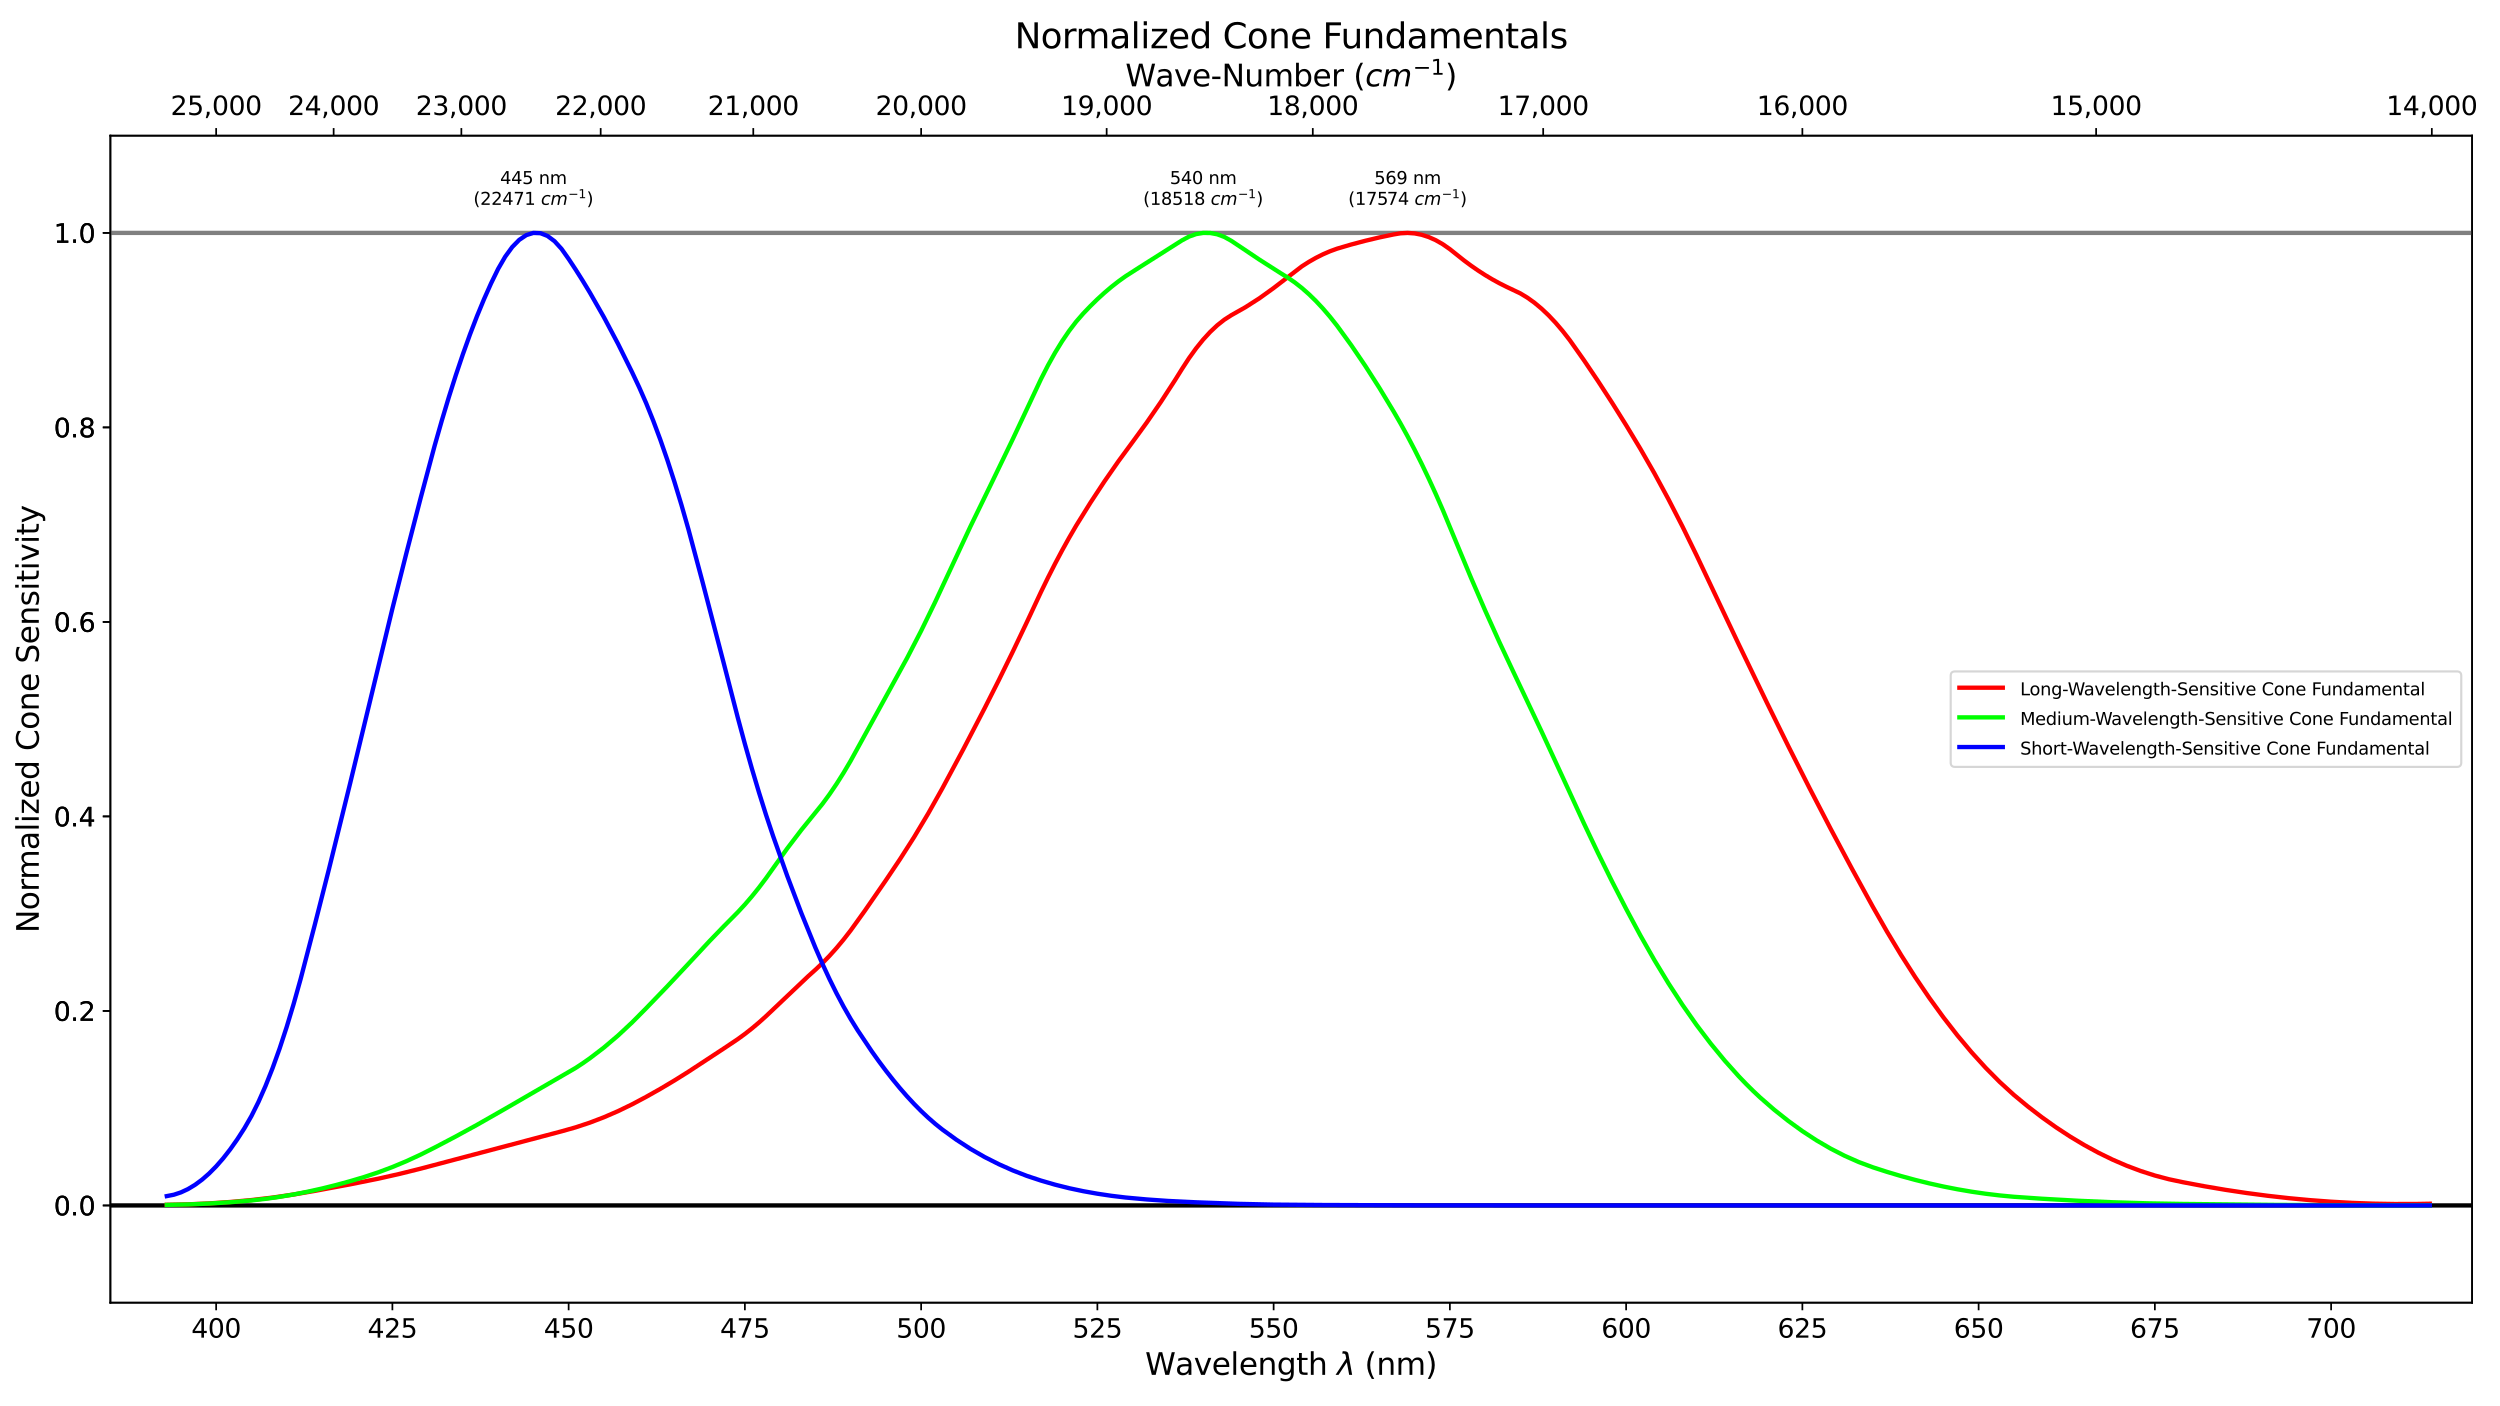 <?xml version="1.0" encoding="utf-8" standalone="no"?>
<!DOCTYPE svg PUBLIC "-//W3C//DTD SVG 1.1//EN"
  "http://www.w3.org/Graphics/SVG/1.1/DTD/svg11.dtd">
<svg height="648pt" version="1.1" viewBox="0 0 1152 648" width="1152pt" xmlns="http://www.w3.org/2000/svg" xmlns:xlink="http://www.w3.org/1999/xlink">
 <defs>
  <style type="text/css">*{stroke-linecap:butt;stroke-linejoin:round;}</style>
 </defs>
 <g id="figure_1">
  <g id="patch_1">
   <path d="M 0 648 
L 1152 648 
L 1152 0 
L 0 0 
z
" style="fill:#ffffff;"/>
  </g>
  <g id="axes_1">
   <g id="patch_2">
    <path d="M 50.87 600.28 
L 1139.149 600.28 
L 1139.149 62.504 
L 50.87 62.504 
z
" style="fill:none;"/>
   </g>
   <g id="matplotlib.axis_1">
    <g id="xtick_1">
     <g id="line2d_1">
      <defs>
       <path d="M 0 0 
L 0 -3.5 
" id="mb301e064d1" style="stroke:#000000;stroke-width:0.8;"/>
      </defs>
      <g>
       <use style="stroke:#000000;stroke-width:0.8;" x="1120.586" xlink:href="#mb301e064d1" y="62.504"/>
      </g>
     </g>
     <g id="text_1">
      <!-- 14,000 -->
      <g transform="translate(1099.591 53.008)scale(0.12 -0.12)">
       <defs>
        <path d="M 794 531 
L 1825 531 
L 1825 4091 
L 703 3866 
L 703 4441 
L 1819 4666 
L 2450 4666 
L 2450 531 
L 3481 531 
L 3481 0 
L 794 0 
L 794 531 
z
" id="DejaVuSans-31" transform="scale(0.016)"/>
        <path d="M 2419 4116 
L 825 1625 
L 2419 1625 
L 2419 4116 
z
M 2253 4666 
L 3047 4666 
L 3047 1625 
L 3713 1625 
L 3713 1100 
L 3047 1100 
L 3047 0 
L 2419 0 
L 2419 1100 
L 313 1100 
L 313 1709 
L 2253 4666 
z
" id="DejaVuSans-34" transform="scale(0.016)"/>
        <path d="M 750 794 
L 1409 794 
L 1409 256 
L 897 -744 
L 494 -744 
L 750 256 
L 750 794 
z
" id="DejaVuSans-2c" transform="scale(0.016)"/>
        <path d="M 2034 4250 
Q 1547 4250 1301 3770 
Q 1056 3291 1056 2328 
Q 1056 1369 1301 889 
Q 1547 409 2034 409 
Q 2525 409 2770 889 
Q 3016 1369 3016 2328 
Q 3016 3291 2770 3770 
Q 2525 4250 2034 4250 
z
M 2034 4750 
Q 2819 4750 3233 4129 
Q 3647 3509 3647 2328 
Q 3647 1150 3233 529 
Q 2819 -91 2034 -91 
Q 1250 -91 836 529 
Q 422 1150 422 2328 
Q 422 3509 836 4129 
Q 1250 4750 2034 4750 
z
" id="DejaVuSans-30" transform="scale(0.016)"/>
       </defs>
       <use xlink:href="#DejaVuSans-31"/>
       <use x="63.623" xlink:href="#DejaVuSans-34"/>
       <use x="127.246" xlink:href="#DejaVuSans-2c"/>
       <use x="159.033" xlink:href="#DejaVuSans-30"/>
       <use x="222.656" xlink:href="#DejaVuSans-30"/>
       <use x="286.279" xlink:href="#DejaVuSans-30"/>
      </g>
     </g>
    </g>
    <g id="xtick_2">
     <g id="line2d_2">
      <g>
       <use style="stroke:#000000;stroke-width:0.8;" x="965.891" xlink:href="#mb301e064d1" y="62.504"/>
      </g>
     </g>
     <g id="text_2">
      <!-- 15,000 -->
      <g transform="translate(944.896 53.008)scale(0.12 -0.12)">
       <defs>
        <path d="M 691 4666 
L 3169 4666 
L 3169 4134 
L 1269 4134 
L 1269 2991 
Q 1406 3038 1543 3061 
Q 1681 3084 1819 3084 
Q 2600 3084 3056 2656 
Q 3513 2228 3513 1497 
Q 3513 744 3044 326 
Q 2575 -91 1722 -91 
Q 1428 -91 1123 -41 
Q 819 9 494 109 
L 494 744 
Q 775 591 1075 516 
Q 1375 441 1709 441 
Q 2250 441 2565 725 
Q 2881 1009 2881 1497 
Q 2881 1984 2565 2268 
Q 2250 2553 1709 2553 
Q 1456 2553 1204 2497 
Q 953 2441 691 2322 
L 691 4666 
z
" id="DejaVuSans-35" transform="scale(0.016)"/>
       </defs>
       <use xlink:href="#DejaVuSans-31"/>
       <use x="63.623" xlink:href="#DejaVuSans-35"/>
       <use x="127.246" xlink:href="#DejaVuSans-2c"/>
       <use x="159.033" xlink:href="#DejaVuSans-30"/>
       <use x="222.656" xlink:href="#DejaVuSans-30"/>
       <use x="286.279" xlink:href="#DejaVuSans-30"/>
      </g>
     </g>
    </g>
    <g id="xtick_3">
     <g id="line2d_3">
      <g>
       <use style="stroke:#000000;stroke-width:0.8;" x="830.533" xlink:href="#mb301e064d1" y="62.504"/>
      </g>
     </g>
     <g id="text_3">
      <!-- 16,000 -->
      <g transform="translate(809.538 53.008)scale(0.12 -0.12)">
       <defs>
        <path d="M 2113 2584 
Q 1688 2584 1439 2293 
Q 1191 2003 1191 1497 
Q 1191 994 1439 701 
Q 1688 409 2113 409 
Q 2538 409 2786 701 
Q 3034 994 3034 1497 
Q 3034 2003 2786 2293 
Q 2538 2584 2113 2584 
z
M 3366 4563 
L 3366 3988 
Q 3128 4100 2886 4159 
Q 2644 4219 2406 4219 
Q 1781 4219 1451 3797 
Q 1122 3375 1075 2522 
Q 1259 2794 1537 2939 
Q 1816 3084 2150 3084 
Q 2853 3084 3261 2657 
Q 3669 2231 3669 1497 
Q 3669 778 3244 343 
Q 2819 -91 2113 -91 
Q 1303 -91 875 529 
Q 447 1150 447 2328 
Q 447 3434 972 4092 
Q 1497 4750 2381 4750 
Q 2619 4750 2861 4703 
Q 3103 4656 3366 4563 
z
" id="DejaVuSans-36" transform="scale(0.016)"/>
       </defs>
       <use xlink:href="#DejaVuSans-31"/>
       <use x="63.623" xlink:href="#DejaVuSans-36"/>
       <use x="127.246" xlink:href="#DejaVuSans-2c"/>
       <use x="159.033" xlink:href="#DejaVuSans-30"/>
       <use x="222.656" xlink:href="#DejaVuSans-30"/>
       <use x="286.279" xlink:href="#DejaVuSans-30"/>
      </g>
     </g>
    </g>
    <g id="xtick_4">
     <g id="line2d_4">
      <g>
       <use style="stroke:#000000;stroke-width:0.8;" x="711.099" xlink:href="#mb301e064d1" y="62.504"/>
      </g>
     </g>
     <g id="text_4">
      <!-- 17,000 -->
      <g transform="translate(690.105 53.008)scale(0.12 -0.12)">
       <defs>
        <path d="M 525 4666 
L 3525 4666 
L 3525 4397 
L 1831 0 
L 1172 0 
L 2766 4134 
L 525 4134 
L 525 4666 
z
" id="DejaVuSans-37" transform="scale(0.016)"/>
       </defs>
       <use xlink:href="#DejaVuSans-31"/>
       <use x="63.623" xlink:href="#DejaVuSans-37"/>
       <use x="127.246" xlink:href="#DejaVuSans-2c"/>
       <use x="159.033" xlink:href="#DejaVuSans-30"/>
       <use x="222.656" xlink:href="#DejaVuSans-30"/>
       <use x="286.279" xlink:href="#DejaVuSans-30"/>
      </g>
     </g>
    </g>
    <g id="xtick_5">
     <g id="line2d_5">
      <g>
       <use style="stroke:#000000;stroke-width:0.8;" x="604.936" xlink:href="#mb301e064d1" y="62.504"/>
      </g>
     </g>
     <g id="text_5">
      <!-- 18,000 -->
      <g transform="translate(583.941 53.008)scale(0.12 -0.12)">
       <defs>
        <path d="M 2034 2216 
Q 1584 2216 1326 1975 
Q 1069 1734 1069 1313 
Q 1069 891 1326 650 
Q 1584 409 2034 409 
Q 2484 409 2743 651 
Q 3003 894 3003 1313 
Q 3003 1734 2745 1975 
Q 2488 2216 2034 2216 
z
M 1403 2484 
Q 997 2584 770 2862 
Q 544 3141 544 3541 
Q 544 4100 942 4425 
Q 1341 4750 2034 4750 
Q 2731 4750 3128 4425 
Q 3525 4100 3525 3541 
Q 3525 3141 3298 2862 
Q 3072 2584 2669 2484 
Q 3125 2378 3379 2068 
Q 3634 1759 3634 1313 
Q 3634 634 3220 271 
Q 2806 -91 2034 -91 
Q 1263 -91 848 271 
Q 434 634 434 1313 
Q 434 1759 690 2068 
Q 947 2378 1403 2484 
z
M 1172 3481 
Q 1172 3119 1398 2916 
Q 1625 2713 2034 2713 
Q 2441 2713 2670 2916 
Q 2900 3119 2900 3481 
Q 2900 3844 2670 4047 
Q 2441 4250 2034 4250 
Q 1625 4250 1398 4047 
Q 1172 3844 1172 3481 
z
" id="DejaVuSans-38" transform="scale(0.016)"/>
       </defs>
       <use xlink:href="#DejaVuSans-31"/>
       <use x="63.623" xlink:href="#DejaVuSans-38"/>
       <use x="127.246" xlink:href="#DejaVuSans-2c"/>
       <use x="159.033" xlink:href="#DejaVuSans-30"/>
       <use x="222.656" xlink:href="#DejaVuSans-30"/>
       <use x="286.279" xlink:href="#DejaVuSans-30"/>
      </g>
     </g>
    </g>
    <g id="xtick_6">
     <g id="line2d_6">
      <g>
       <use style="stroke:#000000;stroke-width:0.8;" x="509.948" xlink:href="#mb301e064d1" y="62.504"/>
      </g>
     </g>
     <g id="text_6">
      <!-- 19,000 -->
      <g transform="translate(488.953 53.008)scale(0.12 -0.12)">
       <defs>
        <path d="M 703 97 
L 703 672 
Q 941 559 1184 500 
Q 1428 441 1663 441 
Q 2288 441 2617 861 
Q 2947 1281 2994 2138 
Q 2813 1869 2534 1725 
Q 2256 1581 1919 1581 
Q 1219 1581 811 2004 
Q 403 2428 403 3163 
Q 403 3881 828 4315 
Q 1253 4750 1959 4750 
Q 2769 4750 3195 4129 
Q 3622 3509 3622 2328 
Q 3622 1225 3098 567 
Q 2575 -91 1691 -91 
Q 1453 -91 1209 -44 
Q 966 3 703 97 
z
M 1959 2075 
Q 2384 2075 2632 2365 
Q 2881 2656 2881 3163 
Q 2881 3666 2632 3958 
Q 2384 4250 1959 4250 
Q 1534 4250 1286 3958 
Q 1038 3666 1038 3163 
Q 1038 2656 1286 2365 
Q 1534 2075 1959 2075 
z
" id="DejaVuSans-39" transform="scale(0.016)"/>
       </defs>
       <use xlink:href="#DejaVuSans-31"/>
       <use x="63.623" xlink:href="#DejaVuSans-39"/>
       <use x="127.246" xlink:href="#DejaVuSans-2c"/>
       <use x="159.033" xlink:href="#DejaVuSans-30"/>
       <use x="222.656" xlink:href="#DejaVuSans-30"/>
       <use x="286.279" xlink:href="#DejaVuSans-30"/>
      </g>
     </g>
    </g>
    <g id="xtick_7">
     <g id="line2d_7">
      <g>
       <use style="stroke:#000000;stroke-width:0.8;" x="424.458" xlink:href="#mb301e064d1" y="62.504"/>
      </g>
     </g>
     <g id="text_7">
      <!-- 20,000 -->
      <g transform="translate(403.464 53.008)scale(0.12 -0.12)">
       <defs>
        <path d="M 1228 531 
L 3431 531 
L 3431 0 
L 469 0 
L 469 531 
Q 828 903 1448 1529 
Q 2069 2156 2228 2338 
Q 2531 2678 2651 2914 
Q 2772 3150 2772 3378 
Q 2772 3750 2511 3984 
Q 2250 4219 1831 4219 
Q 1534 4219 1204 4116 
Q 875 4013 500 3803 
L 500 4441 
Q 881 4594 1212 4672 
Q 1544 4750 1819 4750 
Q 2544 4750 2975 4387 
Q 3406 4025 3406 3419 
Q 3406 3131 3298 2873 
Q 3191 2616 2906 2266 
Q 2828 2175 2409 1742 
Q 1991 1309 1228 531 
z
" id="DejaVuSans-32" transform="scale(0.016)"/>
       </defs>
       <use xlink:href="#DejaVuSans-32"/>
       <use x="63.623" xlink:href="#DejaVuSans-30"/>
       <use x="127.246" xlink:href="#DejaVuSans-2c"/>
       <use x="159.033" xlink:href="#DejaVuSans-30"/>
       <use x="222.656" xlink:href="#DejaVuSans-30"/>
       <use x="286.279" xlink:href="#DejaVuSans-30"/>
      </g>
     </g>
    </g>
    <g id="xtick_8">
     <g id="line2d_8">
      <g>
       <use style="stroke:#000000;stroke-width:0.8;" x="347.111" xlink:href="#mb301e064d1" y="62.504"/>
      </g>
     </g>
     <g id="text_8">
      <!-- 21,000 -->
      <g transform="translate(326.116 53.008)scale(0.12 -0.12)">
       <use xlink:href="#DejaVuSans-32"/>
       <use x="63.623" xlink:href="#DejaVuSans-31"/>
       <use x="127.246" xlink:href="#DejaVuSans-2c"/>
       <use x="159.033" xlink:href="#DejaVuSans-30"/>
       <use x="222.656" xlink:href="#DejaVuSans-30"/>
       <use x="286.279" xlink:href="#DejaVuSans-30"/>
      </g>
     </g>
    </g>
    <g id="xtick_9">
     <g id="line2d_9">
      <g>
       <use style="stroke:#000000;stroke-width:0.8;" x="276.795" xlink:href="#mb301e064d1" y="62.504"/>
      </g>
     </g>
     <g id="text_9">
      <!-- 22,000 -->
      <g transform="translate(255.801 53.008)scale(0.12 -0.12)">
       <use xlink:href="#DejaVuSans-32"/>
       <use x="63.623" xlink:href="#DejaVuSans-32"/>
       <use x="127.246" xlink:href="#DejaVuSans-2c"/>
       <use x="159.033" xlink:href="#DejaVuSans-30"/>
       <use x="222.656" xlink:href="#DejaVuSans-30"/>
       <use x="286.279" xlink:href="#DejaVuSans-30"/>
      </g>
     </g>
    </g>
    <g id="xtick_10">
     <g id="line2d_10">
      <g>
       <use style="stroke:#000000;stroke-width:0.8;" x="212.593" xlink:href="#mb301e064d1" y="62.504"/>
      </g>
     </g>
     <g id="text_10">
      <!-- 23,000 -->
      <g transform="translate(191.599 53.008)scale(0.12 -0.12)">
       <defs>
        <path d="M 2597 2516 
Q 3050 2419 3304 2112 
Q 3559 1806 3559 1356 
Q 3559 666 3084 287 
Q 2609 -91 1734 -91 
Q 1441 -91 1130 -33 
Q 819 25 488 141 
L 488 750 
Q 750 597 1062 519 
Q 1375 441 1716 441 
Q 2309 441 2620 675 
Q 2931 909 2931 1356 
Q 2931 1769 2642 2001 
Q 2353 2234 1838 2234 
L 1294 2234 
L 1294 2753 
L 1863 2753 
Q 2328 2753 2575 2939 
Q 2822 3125 2822 3475 
Q 2822 3834 2567 4026 
Q 2313 4219 1838 4219 
Q 1578 4219 1281 4162 
Q 984 4106 628 3988 
L 628 4550 
Q 988 4650 1302 4700 
Q 1616 4750 1894 4750 
Q 2613 4750 3031 4423 
Q 3450 4097 3450 3541 
Q 3450 3153 3228 2886 
Q 3006 2619 2597 2516 
z
" id="DejaVuSans-33" transform="scale(0.016)"/>
       </defs>
       <use xlink:href="#DejaVuSans-32"/>
       <use x="63.623" xlink:href="#DejaVuSans-33"/>
       <use x="127.246" xlink:href="#DejaVuSans-2c"/>
       <use x="159.033" xlink:href="#DejaVuSans-30"/>
       <use x="222.656" xlink:href="#DejaVuSans-30"/>
       <use x="286.279" xlink:href="#DejaVuSans-30"/>
      </g>
     </g>
    </g>
    <g id="xtick_11">
     <g id="line2d_11">
      <g>
       <use style="stroke:#000000;stroke-width:0.8;" x="153.742" xlink:href="#mb301e064d1" y="62.504"/>
      </g>
     </g>
     <g id="text_11">
      <!-- 24,000 -->
      <g transform="translate(132.748 53.008)scale(0.12 -0.12)">
       <use xlink:href="#DejaVuSans-32"/>
       <use x="63.623" xlink:href="#DejaVuSans-34"/>
       <use x="127.246" xlink:href="#DejaVuSans-2c"/>
       <use x="159.033" xlink:href="#DejaVuSans-30"/>
       <use x="222.656" xlink:href="#DejaVuSans-30"/>
       <use x="286.279" xlink:href="#DejaVuSans-30"/>
      </g>
     </g>
    </g>
    <g id="xtick_12">
     <g id="line2d_12">
      <g>
       <use style="stroke:#000000;stroke-width:0.8;" x="99.599" xlink:href="#mb301e064d1" y="62.504"/>
      </g>
     </g>
     <g id="text_12">
      <!-- 25,000 -->
      <g transform="translate(78.605 53.008)scale(0.12 -0.12)">
       <use xlink:href="#DejaVuSans-32"/>
       <use x="63.623" xlink:href="#DejaVuSans-35"/>
       <use x="127.246" xlink:href="#DejaVuSans-2c"/>
       <use x="159.033" xlink:href="#DejaVuSans-30"/>
       <use x="222.656" xlink:href="#DejaVuSans-30"/>
       <use x="286.279" xlink:href="#DejaVuSans-30"/>
      </g>
     </g>
    </g>
    <g id="text_13">
     <!-- Wave-Number ($cm^{-1}$) -->
     <g transform="translate(518.569 39.89)scale(0.14 -0.14)">
      <defs>
       <path d="M 213 4666 
L 850 4666 
L 1831 722 
L 2809 4666 
L 3519 4666 
L 4500 722 
L 5478 4666 
L 6119 4666 
L 4947 0 
L 4153 0 
L 3169 4050 
L 2175 0 
L 1381 0 
L 213 4666 
z
" id="DejaVuSans-57" transform="scale(0.016)"/>
       <path d="M 2194 1759 
Q 1497 1759 1228 1600 
Q 959 1441 959 1056 
Q 959 750 1161 570 
Q 1363 391 1709 391 
Q 2188 391 2477 730 
Q 2766 1069 2766 1631 
L 2766 1759 
L 2194 1759 
z
M 3341 1997 
L 3341 0 
L 2766 0 
L 2766 531 
Q 2569 213 2275 61 
Q 1981 -91 1556 -91 
Q 1019 -91 701 211 
Q 384 513 384 1019 
Q 384 1609 779 1909 
Q 1175 2209 1959 2209 
L 2766 2209 
L 2766 2266 
Q 2766 2663 2505 2880 
Q 2244 3097 1772 3097 
Q 1472 3097 1187 3025 
Q 903 2953 641 2809 
L 641 3341 
Q 956 3463 1253 3523 
Q 1550 3584 1831 3584 
Q 2591 3584 2966 3190 
Q 3341 2797 3341 1997 
z
" id="DejaVuSans-61" transform="scale(0.016)"/>
       <path d="M 191 3500 
L 800 3500 
L 1894 563 
L 2988 3500 
L 3597 3500 
L 2284 0 
L 1503 0 
L 191 3500 
z
" id="DejaVuSans-76" transform="scale(0.016)"/>
       <path d="M 3597 1894 
L 3597 1613 
L 953 1613 
Q 991 1019 1311 708 
Q 1631 397 2203 397 
Q 2534 397 2845 478 
Q 3156 559 3463 722 
L 3463 178 
Q 3153 47 2828 -22 
Q 2503 -91 2169 -91 
Q 1331 -91 842 396 
Q 353 884 353 1716 
Q 353 2575 817 3079 
Q 1281 3584 2069 3584 
Q 2775 3584 3186 3129 
Q 3597 2675 3597 1894 
z
M 3022 2063 
Q 3016 2534 2758 2815 
Q 2500 3097 2075 3097 
Q 1594 3097 1305 2825 
Q 1016 2553 972 2059 
L 3022 2063 
z
" id="DejaVuSans-65" transform="scale(0.016)"/>
       <path d="M 313 2009 
L 1997 2009 
L 1997 1497 
L 313 1497 
L 313 2009 
z
" id="DejaVuSans-2d" transform="scale(0.016)"/>
       <path d="M 628 4666 
L 1478 4666 
L 3547 763 
L 3547 4666 
L 4159 4666 
L 4159 0 
L 3309 0 
L 1241 3903 
L 1241 0 
L 628 0 
L 628 4666 
z
" id="DejaVuSans-4e" transform="scale(0.016)"/>
       <path d="M 544 1381 
L 544 3500 
L 1119 3500 
L 1119 1403 
Q 1119 906 1312 657 
Q 1506 409 1894 409 
Q 2359 409 2629 706 
Q 2900 1003 2900 1516 
L 2900 3500 
L 3475 3500 
L 3475 0 
L 2900 0 
L 2900 538 
Q 2691 219 2414 64 
Q 2138 -91 1772 -91 
Q 1169 -91 856 284 
Q 544 659 544 1381 
z
M 1991 3584 
L 1991 3584 
z
" id="DejaVuSans-75" transform="scale(0.016)"/>
       <path d="M 3328 2828 
Q 3544 3216 3844 3400 
Q 4144 3584 4550 3584 
Q 5097 3584 5394 3201 
Q 5691 2819 5691 2113 
L 5691 0 
L 5113 0 
L 5113 2094 
Q 5113 2597 4934 2840 
Q 4756 3084 4391 3084 
Q 3944 3084 3684 2787 
Q 3425 2491 3425 1978 
L 3425 0 
L 2847 0 
L 2847 2094 
Q 2847 2600 2669 2842 
Q 2491 3084 2119 3084 
Q 1678 3084 1418 2786 
Q 1159 2488 1159 1978 
L 1159 0 
L 581 0 
L 581 3500 
L 1159 3500 
L 1159 2956 
Q 1356 3278 1631 3431 
Q 1906 3584 2284 3584 
Q 2666 3584 2933 3390 
Q 3200 3197 3328 2828 
z
" id="DejaVuSans-6d" transform="scale(0.016)"/>
       <path d="M 3116 1747 
Q 3116 2381 2855 2742 
Q 2594 3103 2138 3103 
Q 1681 3103 1420 2742 
Q 1159 2381 1159 1747 
Q 1159 1113 1420 752 
Q 1681 391 2138 391 
Q 2594 391 2855 752 
Q 3116 1113 3116 1747 
z
M 1159 2969 
Q 1341 3281 1617 3432 
Q 1894 3584 2278 3584 
Q 2916 3584 3314 3078 
Q 3713 2572 3713 1747 
Q 3713 922 3314 415 
Q 2916 -91 2278 -91 
Q 1894 -91 1617 61 
Q 1341 213 1159 525 
L 1159 0 
L 581 0 
L 581 4863 
L 1159 4863 
L 1159 2969 
z
" id="DejaVuSans-62" transform="scale(0.016)"/>
       <path d="M 2631 2963 
Q 2534 3019 2420 3045 
Q 2306 3072 2169 3072 
Q 1681 3072 1420 2755 
Q 1159 2438 1159 1844 
L 1159 0 
L 581 0 
L 581 3500 
L 1159 3500 
L 1159 2956 
Q 1341 3275 1631 3429 
Q 1922 3584 2338 3584 
Q 2397 3584 2469 3576 
Q 2541 3569 2628 3553 
L 2631 2963 
z
" id="DejaVuSans-72" transform="scale(0.016)"/>
       <path id="DejaVuSans-20" transform="scale(0.016)"/>
       <path d="M 1984 4856 
Q 1566 4138 1362 3434 
Q 1159 2731 1159 2009 
Q 1159 1288 1364 580 
Q 1569 -128 1984 -844 
L 1484 -844 
Q 1016 -109 783 600 
Q 550 1309 550 2009 
Q 550 2706 781 3412 
Q 1013 4119 1484 4856 
L 1984 4856 
z
" id="DejaVuSans-28" transform="scale(0.016)"/>
       <path d="M 3431 3366 
L 3316 2797 
Q 3109 2947 2876 3022 
Q 2644 3097 2394 3097 
Q 2119 3097 1870 3000 
Q 1622 2903 1453 2725 
Q 1184 2453 1037 2087 
Q 891 1722 891 1331 
Q 891 859 1127 628 
Q 1363 397 1844 397 
Q 2081 397 2348 469 
Q 2616 541 2906 684 
L 2797 116 
Q 2547 13 2283 -39 
Q 2019 -91 1741 -91 
Q 1044 -91 669 257 
Q 294 606 294 1253 
Q 294 1797 489 2255 
Q 684 2713 1069 3078 
Q 1331 3328 1684 3456 
Q 2038 3584 2456 3584 
Q 2700 3584 2940 3529 
Q 3181 3475 3431 3366 
z
" id="DejaVuSans-Oblique-63" transform="scale(0.016)"/>
       <path d="M 5747 2113 
L 5338 0 
L 4763 0 
L 5166 2094 
Q 5191 2228 5203 2325 
Q 5216 2422 5216 2491 
Q 5216 2772 5059 2928 
Q 4903 3084 4622 3084 
Q 4203 3084 3875 2770 
Q 3547 2456 3450 1953 
L 3066 0 
L 2491 0 
L 2900 2094 
Q 2925 2209 2937 2307 
Q 2950 2406 2950 2484 
Q 2950 2769 2794 2926 
Q 2638 3084 2363 3084 
Q 1938 3084 1609 2770 
Q 1281 2456 1184 1953 
L 800 0 
L 225 0 
L 909 3500 
L 1484 3500 
L 1375 2956 
Q 1609 3263 1923 3423 
Q 2238 3584 2597 3584 
Q 2978 3584 3223 3384 
Q 3469 3184 3519 2828 
Q 3781 3197 4126 3390 
Q 4472 3584 4856 3584 
Q 5306 3584 5551 3325 
Q 5797 3066 5797 2591 
Q 5797 2488 5784 2364 
Q 5772 2241 5747 2113 
z
" id="DejaVuSans-Oblique-6d" transform="scale(0.016)"/>
       <path d="M 678 2272 
L 4684 2272 
L 4684 1741 
L 678 1741 
L 678 2272 
z
" id="DejaVuSans-2212" transform="scale(0.016)"/>
       <path d="M 513 4856 
L 1013 4856 
Q 1481 4119 1714 3412 
Q 1947 2706 1947 2009 
Q 1947 1309 1714 600 
Q 1481 -109 1013 -844 
L 513 -844 
Q 928 -128 1133 580 
Q 1338 1288 1338 2009 
Q 1338 2731 1133 3434 
Q 928 4138 513 4856 
z
" id="DejaVuSans-29" transform="scale(0.016)"/>
      </defs>
      <use transform="translate(0 0.684)" xlink:href="#DejaVuSans-57"/>
      <use transform="translate(98.877 0.684)" xlink:href="#DejaVuSans-61"/>
      <use transform="translate(160.156 0.684)" xlink:href="#DejaVuSans-76"/>
      <use transform="translate(219.336 0.684)" xlink:href="#DejaVuSans-65"/>
      <use transform="translate(280.859 0.684)" xlink:href="#DejaVuSans-2d"/>
      <use transform="translate(316.943 0.684)" xlink:href="#DejaVuSans-4e"/>
      <use transform="translate(391.748 0.684)" xlink:href="#DejaVuSans-75"/>
      <use transform="translate(455.127 0.684)" xlink:href="#DejaVuSans-6d"/>
      <use transform="translate(552.539 0.684)" xlink:href="#DejaVuSans-62"/>
      <use transform="translate(616.016 0.684)" xlink:href="#DejaVuSans-65"/>
      <use transform="translate(677.539 0.684)" xlink:href="#DejaVuSans-72"/>
      <use transform="translate(718.652 0.684)" xlink:href="#DejaVuSans-20"/>
      <use transform="translate(750.439 0.684)" xlink:href="#DejaVuSans-28"/>
      <use transform="translate(789.453 0.684)" xlink:href="#DejaVuSans-Oblique-63"/>
      <use transform="translate(844.434 0.684)" xlink:href="#DejaVuSans-Oblique-6d"/>
      <use transform="translate(946.496 38.966)scale(0.7)" xlink:href="#DejaVuSans-2212"/>
      <use transform="translate(1005.148 38.966)scale(0.7)" xlink:href="#DejaVuSans-31"/>
      <use transform="translate(1052.418 0.684)" xlink:href="#DejaVuSans-29"/>
     </g>
    </g>
   </g>
   <g id="matplotlib.axis_2">
    <g id="ytick_1">
     <g id="line2d_13">
      <defs>
       <path d="M 0 0 
L -3.5 0 
" id="mcbbe7fb99b" style="stroke:#000000;stroke-width:0.8;"/>
      </defs>
      <g>
       <use style="stroke:#000000;stroke-width:0.8;" x="50.87" xlink:href="#mcbbe7fb99b" y="555.465"/>
      </g>
     </g>
     <g id="text_14">
      <!-- 0.0 -->
      <g transform="translate(24.786 560.024)scale(0.12 -0.12)">
       <defs>
        <path d="M 684 794 
L 1344 794 
L 1344 0 
L 684 0 
L 684 794 
z
" id="DejaVuSans-2e" transform="scale(0.016)"/>
       </defs>
       <use xlink:href="#DejaVuSans-30"/>
       <use x="63.623" xlink:href="#DejaVuSans-2e"/>
       <use x="95.41" xlink:href="#DejaVuSans-30"/>
      </g>
     </g>
    </g>
    <g id="ytick_2">
     <g id="line2d_14">
      <g>
       <use style="stroke:#000000;stroke-width:0.8;" x="50.87" xlink:href="#mcbbe7fb99b" y="465.836"/>
      </g>
     </g>
     <g id="text_15">
      <!-- 0.2 -->
      <g transform="translate(24.786 470.395)scale(0.12 -0.12)">
       <use xlink:href="#DejaVuSans-30"/>
       <use x="63.623" xlink:href="#DejaVuSans-2e"/>
       <use x="95.41" xlink:href="#DejaVuSans-32"/>
      </g>
     </g>
    </g>
    <g id="ytick_3">
     <g id="line2d_15">
      <g>
       <use style="stroke:#000000;stroke-width:0.8;" x="50.87" xlink:href="#mcbbe7fb99b" y="376.207"/>
      </g>
     </g>
     <g id="text_16">
      <!-- 0.4 -->
      <g transform="translate(24.786 380.766)scale(0.12 -0.12)">
       <use xlink:href="#DejaVuSans-30"/>
       <use x="63.623" xlink:href="#DejaVuSans-2e"/>
       <use x="95.41" xlink:href="#DejaVuSans-34"/>
      </g>
     </g>
    </g>
    <g id="ytick_4">
     <g id="line2d_16">
      <g>
       <use style="stroke:#000000;stroke-width:0.8;" x="50.87" xlink:href="#mcbbe7fb99b" y="286.577"/>
      </g>
     </g>
     <g id="text_17">
      <!-- 0.6 -->
      <g transform="translate(24.786 291.136)scale(0.12 -0.12)">
       <use xlink:href="#DejaVuSans-30"/>
       <use x="63.623" xlink:href="#DejaVuSans-2e"/>
       <use x="95.41" xlink:href="#DejaVuSans-36"/>
      </g>
     </g>
    </g>
    <g id="ytick_5">
     <g id="line2d_17">
      <g>
       <use style="stroke:#000000;stroke-width:0.8;" x="50.87" xlink:href="#mcbbe7fb99b" y="196.948"/>
      </g>
     </g>
     <g id="text_18">
      <!-- 0.8 -->
      <g transform="translate(24.786 201.507)scale(0.12 -0.12)">
       <use xlink:href="#DejaVuSans-30"/>
       <use x="63.623" xlink:href="#DejaVuSans-2e"/>
       <use x="95.41" xlink:href="#DejaVuSans-38"/>
      </g>
     </g>
    </g>
    <g id="ytick_6">
     <g id="line2d_18">
      <g>
       <use style="stroke:#000000;stroke-width:0.8;" x="50.87" xlink:href="#mcbbe7fb99b" y="107.319"/>
      </g>
     </g>
     <g id="text_19">
      <!-- 1.0 -->
      <g transform="translate(24.786 111.878)scale(0.12 -0.12)">
       <use xlink:href="#DejaVuSans-31"/>
       <use x="63.623" xlink:href="#DejaVuSans-2e"/>
       <use x="95.41" xlink:href="#DejaVuSans-30"/>
      </g>
     </g>
    </g>
    <g id="text_20">
     <!-- Normalized Cone Sensitivity -->
     <g transform="translate(17.875 429.896)rotate(-90)scale(0.14 -0.14)">
      <defs>
       <path d="M 1959 3097 
Q 1497 3097 1228 2736 
Q 959 2375 959 1747 
Q 959 1119 1226 758 
Q 1494 397 1959 397 
Q 2419 397 2687 759 
Q 2956 1122 2956 1747 
Q 2956 2369 2687 2733 
Q 2419 3097 1959 3097 
z
M 1959 3584 
Q 2709 3584 3137 3096 
Q 3566 2609 3566 1747 
Q 3566 888 3137 398 
Q 2709 -91 1959 -91 
Q 1206 -91 779 398 
Q 353 888 353 1747 
Q 353 2609 779 3096 
Q 1206 3584 1959 3584 
z
" id="DejaVuSans-6f" transform="scale(0.016)"/>
       <path d="M 603 4863 
L 1178 4863 
L 1178 0 
L 603 0 
L 603 4863 
z
" id="DejaVuSans-6c" transform="scale(0.016)"/>
       <path d="M 603 3500 
L 1178 3500 
L 1178 0 
L 603 0 
L 603 3500 
z
M 603 4863 
L 1178 4863 
L 1178 4134 
L 603 4134 
L 603 4863 
z
" id="DejaVuSans-69" transform="scale(0.016)"/>
       <path d="M 353 3500 
L 3084 3500 
L 3084 2975 
L 922 459 
L 3084 459 
L 3084 0 
L 275 0 
L 275 525 
L 2438 3041 
L 353 3041 
L 353 3500 
z
" id="DejaVuSans-7a" transform="scale(0.016)"/>
       <path d="M 2906 2969 
L 2906 4863 
L 3481 4863 
L 3481 0 
L 2906 0 
L 2906 525 
Q 2725 213 2448 61 
Q 2172 -91 1784 -91 
Q 1150 -91 751 415 
Q 353 922 353 1747 
Q 353 2572 751 3078 
Q 1150 3584 1784 3584 
Q 2172 3584 2448 3432 
Q 2725 3281 2906 2969 
z
M 947 1747 
Q 947 1113 1208 752 
Q 1469 391 1925 391 
Q 2381 391 2643 752 
Q 2906 1113 2906 1747 
Q 2906 2381 2643 2742 
Q 2381 3103 1925 3103 
Q 1469 3103 1208 2742 
Q 947 2381 947 1747 
z
" id="DejaVuSans-64" transform="scale(0.016)"/>
       <path d="M 4122 4306 
L 4122 3641 
Q 3803 3938 3442 4084 
Q 3081 4231 2675 4231 
Q 1875 4231 1450 3742 
Q 1025 3253 1025 2328 
Q 1025 1406 1450 917 
Q 1875 428 2675 428 
Q 3081 428 3442 575 
Q 3803 722 4122 1019 
L 4122 359 
Q 3791 134 3420 21 
Q 3050 -91 2638 -91 
Q 1578 -91 968 557 
Q 359 1206 359 2328 
Q 359 3453 968 4101 
Q 1578 4750 2638 4750 
Q 3056 4750 3426 4639 
Q 3797 4528 4122 4306 
z
" id="DejaVuSans-43" transform="scale(0.016)"/>
       <path d="M 3513 2113 
L 3513 0 
L 2938 0 
L 2938 2094 
Q 2938 2591 2744 2837 
Q 2550 3084 2163 3084 
Q 1697 3084 1428 2787 
Q 1159 2491 1159 1978 
L 1159 0 
L 581 0 
L 581 3500 
L 1159 3500 
L 1159 2956 
Q 1366 3272 1645 3428 
Q 1925 3584 2291 3584 
Q 2894 3584 3203 3211 
Q 3513 2838 3513 2113 
z
" id="DejaVuSans-6e" transform="scale(0.016)"/>
       <path d="M 3425 4513 
L 3425 3897 
Q 3066 4069 2747 4153 
Q 2428 4238 2131 4238 
Q 1616 4238 1336 4038 
Q 1056 3838 1056 3469 
Q 1056 3159 1242 3001 
Q 1428 2844 1947 2747 
L 2328 2669 
Q 3034 2534 3370 2195 
Q 3706 1856 3706 1288 
Q 3706 609 3251 259 
Q 2797 -91 1919 -91 
Q 1588 -91 1214 -16 
Q 841 59 441 206 
L 441 856 
Q 825 641 1194 531 
Q 1563 422 1919 422 
Q 2459 422 2753 634 
Q 3047 847 3047 1241 
Q 3047 1584 2836 1778 
Q 2625 1972 2144 2069 
L 1759 2144 
Q 1053 2284 737 2584 
Q 422 2884 422 3419 
Q 422 4038 858 4394 
Q 1294 4750 2059 4750 
Q 2388 4750 2728 4690 
Q 3069 4631 3425 4513 
z
" id="DejaVuSans-53" transform="scale(0.016)"/>
       <path d="M 2834 3397 
L 2834 2853 
Q 2591 2978 2328 3040 
Q 2066 3103 1784 3103 
Q 1356 3103 1142 2972 
Q 928 2841 928 2578 
Q 928 2378 1081 2264 
Q 1234 2150 1697 2047 
L 1894 2003 
Q 2506 1872 2764 1633 
Q 3022 1394 3022 966 
Q 3022 478 2636 193 
Q 2250 -91 1575 -91 
Q 1294 -91 989 -36 
Q 684 19 347 128 
L 347 722 
Q 666 556 975 473 
Q 1284 391 1588 391 
Q 1994 391 2212 530 
Q 2431 669 2431 922 
Q 2431 1156 2273 1281 
Q 2116 1406 1581 1522 
L 1381 1569 
Q 847 1681 609 1914 
Q 372 2147 372 2553 
Q 372 3047 722 3315 
Q 1072 3584 1716 3584 
Q 2034 3584 2315 3537 
Q 2597 3491 2834 3397 
z
" id="DejaVuSans-73" transform="scale(0.016)"/>
       <path d="M 1172 4494 
L 1172 3500 
L 2356 3500 
L 2356 3053 
L 1172 3053 
L 1172 1153 
Q 1172 725 1289 603 
Q 1406 481 1766 481 
L 2356 481 
L 2356 0 
L 1766 0 
Q 1100 0 847 248 
Q 594 497 594 1153 
L 594 3053 
L 172 3053 
L 172 3500 
L 594 3500 
L 594 4494 
L 1172 4494 
z
" id="DejaVuSans-74" transform="scale(0.016)"/>
       <path d="M 2059 -325 
Q 1816 -950 1584 -1140 
Q 1353 -1331 966 -1331 
L 506 -1331 
L 506 -850 
L 844 -850 
Q 1081 -850 1212 -737 
Q 1344 -625 1503 -206 
L 1606 56 
L 191 3500 
L 800 3500 
L 1894 763 
L 2988 3500 
L 3597 3500 
L 2059 -325 
z
" id="DejaVuSans-79" transform="scale(0.016)"/>
      </defs>
      <use xlink:href="#DejaVuSans-4e"/>
      <use x="74.805" xlink:href="#DejaVuSans-6f"/>
      <use x="135.986" xlink:href="#DejaVuSans-72"/>
      <use x="175.35" xlink:href="#DejaVuSans-6d"/>
      <use x="272.762" xlink:href="#DejaVuSans-61"/>
      <use x="334.041" xlink:href="#DejaVuSans-6c"/>
      <use x="361.824" xlink:href="#DejaVuSans-69"/>
      <use x="389.607" xlink:href="#DejaVuSans-7a"/>
      <use x="442.098" xlink:href="#DejaVuSans-65"/>
      <use x="503.621" xlink:href="#DejaVuSans-64"/>
      <use x="567.098" xlink:href="#DejaVuSans-20"/>
      <use x="598.885" xlink:href="#DejaVuSans-43"/>
      <use x="668.709" xlink:href="#DejaVuSans-6f"/>
      <use x="729.891" xlink:href="#DejaVuSans-6e"/>
      <use x="793.27" xlink:href="#DejaVuSans-65"/>
      <use x="854.793" xlink:href="#DejaVuSans-20"/>
      <use x="886.58" xlink:href="#DejaVuSans-53"/>
      <use x="950.057" xlink:href="#DejaVuSans-65"/>
      <use x="1011.58" xlink:href="#DejaVuSans-6e"/>
      <use x="1074.959" xlink:href="#DejaVuSans-73"/>
      <use x="1127.059" xlink:href="#DejaVuSans-69"/>
      <use x="1154.842" xlink:href="#DejaVuSans-74"/>
      <use x="1194.051" xlink:href="#DejaVuSans-69"/>
      <use x="1221.834" xlink:href="#DejaVuSans-76"/>
      <use x="1281.014" xlink:href="#DejaVuSans-69"/>
      <use x="1308.797" xlink:href="#DejaVuSans-74"/>
      <use x="1348.006" xlink:href="#DejaVuSans-79"/>
     </g>
    </g>
   </g>
   <g id="patch_3">
    <path d="M 50.87 600.28 
L 50.87 62.504 
" style="fill:none;stroke:#000000;stroke-linecap:square;stroke-linejoin:miter;stroke-width:0.8;"/>
   </g>
   <g id="patch_4">
    <path d="M 1139.149 600.28 
L 1139.149 62.504 
" style="fill:none;stroke:#000000;stroke-linecap:square;stroke-linejoin:miter;stroke-width:0.8;"/>
   </g>
   <g id="patch_5">
    <path d="M 50.87 600.28 
L 1139.149 600.28 
" style="fill:none;stroke:#000000;stroke-linecap:square;stroke-linejoin:miter;stroke-width:0.8;"/>
   </g>
   <g id="patch_6">
    <path d="M 50.87 62.504 
L 1139.149 62.504 
" style="fill:none;stroke:#000000;stroke-linecap:square;stroke-linejoin:miter;stroke-width:0.8;"/>
   </g>
   <g id="text_21">
    <!-- Normalized Cone Fundamentals -->
    <g transform="translate(467.586 22.242)scale(0.16 -0.16)">
     <defs>
      <path d="M 628 4666 
L 3309 4666 
L 3309 4134 
L 1259 4134 
L 1259 2759 
L 3109 2759 
L 3109 2228 
L 1259 2228 
L 1259 0 
L 628 0 
L 628 4666 
z
" id="DejaVuSans-46" transform="scale(0.016)"/>
     </defs>
     <use xlink:href="#DejaVuSans-4e"/>
     <use x="74.805" xlink:href="#DejaVuSans-6f"/>
     <use x="135.986" xlink:href="#DejaVuSans-72"/>
     <use x="175.35" xlink:href="#DejaVuSans-6d"/>
     <use x="272.762" xlink:href="#DejaVuSans-61"/>
     <use x="334.041" xlink:href="#DejaVuSans-6c"/>
     <use x="361.824" xlink:href="#DejaVuSans-69"/>
     <use x="389.607" xlink:href="#DejaVuSans-7a"/>
     <use x="442.098" xlink:href="#DejaVuSans-65"/>
     <use x="503.621" xlink:href="#DejaVuSans-64"/>
     <use x="567.098" xlink:href="#DejaVuSans-20"/>
     <use x="598.885" xlink:href="#DejaVuSans-43"/>
     <use x="668.709" xlink:href="#DejaVuSans-6f"/>
     <use x="729.891" xlink:href="#DejaVuSans-6e"/>
     <use x="793.27" xlink:href="#DejaVuSans-65"/>
     <use x="854.793" xlink:href="#DejaVuSans-20"/>
     <use x="886.58" xlink:href="#DejaVuSans-46"/>
     <use x="938.6" xlink:href="#DejaVuSans-75"/>
     <use x="1001.979" xlink:href="#DejaVuSans-6e"/>
     <use x="1065.357" xlink:href="#DejaVuSans-64"/>
     <use x="1128.834" xlink:href="#DejaVuSans-61"/>
     <use x="1190.113" xlink:href="#DejaVuSans-6d"/>
     <use x="1287.525" xlink:href="#DejaVuSans-65"/>
     <use x="1349.049" xlink:href="#DejaVuSans-6e"/>
     <use x="1412.428" xlink:href="#DejaVuSans-74"/>
     <use x="1451.637" xlink:href="#DejaVuSans-61"/>
     <use x="1512.916" xlink:href="#DejaVuSans-6c"/>
     <use x="1540.699" xlink:href="#DejaVuSans-73"/>
    </g>
   </g>
  </g>
  <g id="axes_2">
   <g id="patch_7">
    <path d="M 50.87 600.28 
L 1139.149 600.28 
L 1139.149 62.504 
L 50.87 62.504 
z
" style="fill:none;"/>
   </g>
   <g id="line2d_19">
    <path clip-path="url(#p58bcd78105)" d="M 50.87 555.465 
L 1139.149 555.465 
" style="fill:none;stroke:#000000;stroke-linecap:square;stroke-width:2;"/>
   </g>
   <g id="line2d_20">
    <path clip-path="url(#p58bcd78105)" d="M 50.87 107.319 
L 1139.149 107.319 
" style="fill:none;stroke:#808080;stroke-linecap:square;stroke-width:2;"/>
   </g>
   <g id="line2d_21">
    <path clip-path="url(#p58bcd78105)" d="M 76.859 555.176 
L 86.605 554.965 
L 96.35 554.531 
L 106.096 553.874 
L 115.842 552.99 
L 125.588 551.846 
L 135.333 550.428 
L 145.079 548.763 
L 161.322 545.753 
L 174.317 543.138 
L 184.062 540.942 
L 193.808 538.523 
L 258.78 521.31 
L 265.277 519.476 
L 271.774 517.321 
L 278.272 514.836 
L 284.769 512.02 
L 291.266 508.875 
L 297.763 505.422 
L 304.26 501.758 
L 310.758 497.893 
L 317.255 493.828 
L 333.498 483.165 
L 339.995 478.814 
L 343.243 476.449 
L 346.492 473.899 
L 349.741 471.165 
L 352.989 468.248 
L 372.481 449.783 
L 375.729 446.869 
L 378.978 443.802 
L 382.227 440.457 
L 385.475 436.835 
L 388.724 432.935 
L 391.972 428.758 
L 398.47 419.724 
L 408.215 405.62 
L 414.713 395.922 
L 421.21 385.743 
L 427.707 374.877 
L 434.204 363.326 
L 443.95 345.143 
L 453.696 326.381 
L 460.193 313.52 
L 466.69 300.28 
L 473.187 286.657 
L 479.684 272.781 
L 482.933 266.124 
L 486.182 259.734 
L 489.43 253.611 
L 492.679 247.756 
L 495.927 242.168 
L 502.425 231.711 
L 508.922 221.833 
L 515.419 212.478 
L 521.916 203.643 
L 528.413 194.712 
L 534.911 185.242 
L 541.408 175.233 
L 544.656 170.028 
L 547.905 165.035 
L 551.153 160.527 
L 554.402 156.502 
L 557.651 152.961 
L 560.899 149.904 
L 564.148 147.331 
L 567.396 145.241 
L 573.894 141.571 
L 580.391 137.408 
L 586.888 132.734 
L 599.882 122.743 
L 603.131 120.667 
L 606.38 118.814 
L 609.628 117.183 
L 612.877 115.774 
L 616.125 114.588 
L 622.623 112.674 
L 629.12 110.955 
L 635.617 109.413 
L 642.114 108.047 
L 645.363 107.494 
L 648.611 107.319 
L 651.86 107.55 
L 655.108 108.189 
L 658.357 109.235 
L 661.606 110.688 
L 664.854 112.548 
L 668.103 114.815 
L 674.6 119.997 
L 677.849 122.402 
L 681.097 124.653 
L 684.346 126.751 
L 687.594 128.694 
L 690.843 130.484 
L 694.092 132.12 
L 700.589 135.205 
L 703.837 137.175 
L 707.086 139.513 
L 710.335 142.219 
L 713.583 145.292 
L 716.832 148.733 
L 720.08 152.542 
L 723.329 156.718 
L 729.826 165.915 
L 736.323 175.542 
L 742.821 185.547 
L 749.318 195.929 
L 755.815 206.696 
L 762.312 218.033 
L 768.809 230.022 
L 775.306 242.662 
L 781.804 255.953 
L 801.295 297.091 
L 814.29 324.005 
L 824.035 343.791 
L 833.781 363.072 
L 843.527 381.848 
L 853.273 400.119 
L 863.019 417.885 
L 869.516 429.273 
L 876.013 440.056 
L 882.51 450.234 
L 889.007 459.807 
L 895.504 468.774 
L 902.002 477.137 
L 908.499 484.894 
L 914.996 492.047 
L 921.493 498.594 
L 927.99 504.536 
L 934.488 509.908 
L 940.985 514.892 
L 947.482 519.513 
L 953.979 523.77 
L 960.476 527.664 
L 966.974 531.195 
L 973.471 534.362 
L 979.968 537.167 
L 986.465 539.608 
L 992.962 541.686 
L 999.459 543.4 
L 1005.957 544.776 
L 1015.702 546.614 
L 1025.448 548.267 
L 1035.194 549.734 
L 1044.94 551.016 
L 1054.686 552.112 
L 1064.431 553.022 
L 1074.177 553.747 
L 1083.923 554.286 
L 1093.669 554.64 
L 1103.414 554.808 
L 1113.16 554.791 
L 1119.657 554.676 
L 1119.657 554.676 
" style="fill:none;stroke:#ff0000;stroke-linecap:square;stroke-width:2;"/>
   </g>
   <g id="line2d_22">
    <path clip-path="url(#p58bcd78105)" d="M 76.859 555.209 
L 86.605 555.007 
L 96.35 554.602 
L 106.096 553.992 
L 115.842 553.169 
L 122.339 552.427 
L 128.836 551.506 
L 135.333 550.405 
L 141.831 549.124 
L 148.328 547.677 
L 154.825 546.067 
L 161.322 544.294 
L 167.819 542.359 
L 174.317 540.207 
L 180.814 537.772 
L 187.311 535.055 
L 193.808 532.054 
L 200.305 528.788 
L 210.051 523.665 
L 219.797 518.333 
L 232.791 510.921 
L 265.277 492.099 
L 268.526 489.961 
L 271.774 487.684 
L 278.272 482.719 
L 284.769 477.203 
L 291.266 471.136 
L 297.763 464.591 
L 307.509 454.479 
L 317.255 444.08 
L 327 433.598 
L 333.498 426.872 
L 339.995 420.312 
L 343.243 416.795 
L 346.492 413.018 
L 349.741 408.98 
L 352.989 404.682 
L 362.735 390.998 
L 369.232 382.464 
L 378.978 370.449 
L 382.227 366.024 
L 385.475 361.242 
L 388.724 356.102 
L 391.972 350.606 
L 401.718 332.864 
L 417.961 303.265 
L 424.458 290.698 
L 430.956 277.345 
L 447.198 242.554 
L 456.944 222.507 
L 466.69 202.329 
L 479.684 174.668 
L 482.933 168.325 
L 486.182 162.505 
L 489.43 157.208 
L 492.679 152.434 
L 495.927 148.183 
L 499.176 144.454 
L 502.425 141.062 
L 505.673 137.882 
L 508.922 134.915 
L 512.17 132.161 
L 515.419 129.619 
L 518.668 127.29 
L 525.165 123.12 
L 544.656 110.762 
L 547.905 109.025 
L 551.153 107.877 
L 554.402 107.319 
L 557.651 107.349 
L 560.899 107.968 
L 564.148 109.176 
L 567.396 110.973 
L 580.391 119.674 
L 590.137 125.888 
L 593.385 127.908 
L 596.634 130.143 
L 599.882 132.689 
L 603.131 135.546 
L 606.38 138.715 
L 609.628 142.195 
L 612.877 145.987 
L 616.125 150.089 
L 622.623 159.037 
L 629.12 168.597 
L 635.617 178.751 
L 642.114 189.5 
L 645.363 195.123 
L 648.611 201.031 
L 651.86 207.237 
L 655.108 213.741 
L 658.357 220.542 
L 661.606 227.64 
L 664.854 235.037 
L 671.351 250.68 
L 677.849 266.284 
L 684.346 281.301 
L 690.843 295.731 
L 697.34 309.575 
L 710.335 337.035 
L 723.329 365.172 
L 729.826 379.332 
L 736.323 393.007 
L 742.821 406.165 
L 749.318 418.805 
L 755.815 430.921 
L 762.312 442.37 
L 768.809 453.09 
L 775.306 463.081 
L 781.804 472.341 
L 788.301 480.89 
L 794.798 488.787 
L 801.295 496.038 
L 804.544 499.421 
L 807.792 502.643 
L 811.041 505.703 
L 817.538 511.355 
L 824.035 516.516 
L 830.533 521.22 
L 837.03 525.468 
L 843.527 529.26 
L 850.024 532.594 
L 856.521 535.472 
L 863.019 537.894 
L 869.516 539.993 
L 876.013 541.928 
L 882.51 543.698 
L 889.007 545.303 
L 895.504 546.744 
L 902.002 548.02 
L 908.499 549.131 
L 914.996 550.078 
L 921.493 550.86 
L 927.99 551.477 
L 940.985 552.375 
L 957.228 553.29 
L 973.471 553.995 
L 989.714 554.49 
L 1005.957 554.778 
L 1048.188 555.208 
L 1090.42 555.409 
L 1119.657 555.415 
L 1119.657 555.415 
" style="fill:none;stroke:#00ff00;stroke-linecap:square;stroke-width:2;"/>
   </g>
   <g id="line2d_23">
    <path clip-path="url(#p58bcd78105)" d="M 76.859 551.162 
L 80.107 550.528 
L 83.356 549.454 
L 86.605 547.939 
L 89.853 545.983 
L 93.102 543.587 
L 96.35 540.749 
L 99.599 537.471 
L 102.848 533.753 
L 106.096 529.593 
L 109.345 524.993 
L 112.593 519.952 
L 115.842 514.298 
L 119.09 507.795 
L 122.339 500.443 
L 125.588 492.24 
L 128.836 483.187 
L 132.085 473.284 
L 135.333 462.532 
L 138.582 450.929 
L 145.079 426.05 
L 151.576 400.505 
L 161.322 361.05 
L 180.814 280.461 
L 187.311 254.693 
L 193.808 229.588 
L 200.305 205.298 
L 203.554 193.894 
L 206.803 183.078 
L 210.051 172.852 
L 213.3 163.214 
L 216.548 154.164 
L 219.797 145.703 
L 223.045 137.831 
L 226.294 130.548 
L 229.543 123.894 
L 232.791 118.284 
L 236.04 113.821 
L 239.288 110.506 
L 242.537 108.338 
L 245.786 107.319 
L 249.034 107.447 
L 252.283 108.723 
L 255.531 111.147 
L 258.78 114.719 
L 262.029 119.319 
L 265.277 124.251 
L 268.526 129.4 
L 271.774 134.766 
L 278.272 146.149 
L 284.769 158.4 
L 291.266 171.519 
L 294.515 178.411 
L 297.763 185.808 
L 301.012 193.862 
L 304.26 202.574 
L 307.509 211.944 
L 310.758 221.971 
L 314.006 232.656 
L 317.255 243.998 
L 323.752 268.275 
L 333.498 305.607 
L 339.995 330.774 
L 343.243 342.814 
L 346.492 354.28 
L 349.741 365.173 
L 352.989 375.494 
L 356.238 385.241 
L 362.735 403.55 
L 369.232 420.698 
L 375.729 436.684 
L 378.978 444.145 
L 382.227 451.16 
L 385.475 457.73 
L 388.724 463.854 
L 391.972 469.533 
L 395.221 474.771 
L 401.718 484.478 
L 404.967 489.028 
L 408.215 493.375 
L 411.464 497.521 
L 414.713 501.464 
L 417.961 505.192 
L 421.21 508.695 
L 424.458 511.975 
L 427.707 515.03 
L 430.956 517.861 
L 434.204 520.468 
L 440.701 525.181 
L 447.198 529.407 
L 453.696 533.147 
L 460.193 536.429 
L 466.69 539.33 
L 473.187 541.855 
L 479.684 544.014 
L 486.182 545.898 
L 492.679 547.528 
L 499.176 548.902 
L 505.673 550.059 
L 512.17 551.031 
L 518.668 551.817 
L 528.413 552.706 
L 538.159 553.387 
L 551.153 554.021 
L 570.645 554.732 
L 586.888 555.085 
L 609.628 555.27 
L 655.108 555.434 
L 739.572 555.465 
L 1119.657 555.464 
L 1119.657 555.464 
" style="fill:none;stroke:#0000ff;stroke-linecap:square;stroke-width:2;"/>
   </g>
   <g id="matplotlib.axis_3">
    <g id="xtick_13">
     <g id="line2d_24">
      <defs>
       <path d="M 0 0 
L 0 3.5 
" id="m99dcda095f" style="stroke:#000000;stroke-width:0.8;"/>
      </defs>
      <g>
       <use style="stroke:#000000;stroke-width:0.8;" x="99.599" xlink:href="#m99dcda095f" y="600.28"/>
      </g>
     </g>
     <g id="text_22">
      <!-- 400 -->
      <g transform="translate(88.146 616.398)scale(0.12 -0.12)">
       <use xlink:href="#DejaVuSans-34"/>
       <use x="63.623" xlink:href="#DejaVuSans-30"/>
       <use x="127.246" xlink:href="#DejaVuSans-30"/>
      </g>
     </g>
    </g>
    <g id="xtick_14">
     <g id="line2d_25">
      <g>
       <use style="stroke:#000000;stroke-width:0.8;" x="180.814" xlink:href="#m99dcda095f" y="600.28"/>
      </g>
     </g>
     <g id="text_23">
      <!-- 425 -->
      <g transform="translate(169.361 616.398)scale(0.12 -0.12)">
       <use xlink:href="#DejaVuSans-34"/>
       <use x="63.623" xlink:href="#DejaVuSans-32"/>
       <use x="127.246" xlink:href="#DejaVuSans-35"/>
      </g>
     </g>
    </g>
    <g id="xtick_15">
     <g id="line2d_26">
      <g>
       <use style="stroke:#000000;stroke-width:0.8;" x="262.029" xlink:href="#m99dcda095f" y="600.28"/>
      </g>
     </g>
     <g id="text_24">
      <!-- 450 -->
      <g transform="translate(250.576 616.398)scale(0.12 -0.12)">
       <use xlink:href="#DejaVuSans-34"/>
       <use x="63.623" xlink:href="#DejaVuSans-35"/>
       <use x="127.246" xlink:href="#DejaVuSans-30"/>
      </g>
     </g>
    </g>
    <g id="xtick_16">
     <g id="line2d_27">
      <g>
       <use style="stroke:#000000;stroke-width:0.8;" x="343.243" xlink:href="#m99dcda095f" y="600.28"/>
      </g>
     </g>
     <g id="text_25">
      <!-- 475 -->
      <g transform="translate(331.791 616.398)scale(0.12 -0.12)">
       <use xlink:href="#DejaVuSans-34"/>
       <use x="63.623" xlink:href="#DejaVuSans-37"/>
       <use x="127.246" xlink:href="#DejaVuSans-35"/>
      </g>
     </g>
    </g>
    <g id="xtick_17">
     <g id="line2d_28">
      <g>
       <use style="stroke:#000000;stroke-width:0.8;" x="424.458" xlink:href="#m99dcda095f" y="600.28"/>
      </g>
     </g>
     <g id="text_26">
      <!-- 500 -->
      <g transform="translate(413.006 616.398)scale(0.12 -0.12)">
       <use xlink:href="#DejaVuSans-35"/>
       <use x="63.623" xlink:href="#DejaVuSans-30"/>
       <use x="127.246" xlink:href="#DejaVuSans-30"/>
      </g>
     </g>
    </g>
    <g id="xtick_18">
     <g id="line2d_29">
      <g>
       <use style="stroke:#000000;stroke-width:0.8;" x="505.673" xlink:href="#m99dcda095f" y="600.28"/>
      </g>
     </g>
     <g id="text_27">
      <!-- 525 -->
      <g transform="translate(494.221 616.398)scale(0.12 -0.12)">
       <use xlink:href="#DejaVuSans-35"/>
       <use x="63.623" xlink:href="#DejaVuSans-32"/>
       <use x="127.246" xlink:href="#DejaVuSans-35"/>
      </g>
     </g>
    </g>
    <g id="xtick_19">
     <g id="line2d_30">
      <g>
       <use style="stroke:#000000;stroke-width:0.8;" x="586.888" xlink:href="#m99dcda095f" y="600.28"/>
      </g>
     </g>
     <g id="text_28">
      <!-- 550 -->
      <g transform="translate(575.436 616.398)scale(0.12 -0.12)">
       <use xlink:href="#DejaVuSans-35"/>
       <use x="63.623" xlink:href="#DejaVuSans-35"/>
       <use x="127.246" xlink:href="#DejaVuSans-30"/>
      </g>
     </g>
    </g>
    <g id="xtick_20">
     <g id="line2d_31">
      <g>
       <use style="stroke:#000000;stroke-width:0.8;" x="668.103" xlink:href="#m99dcda095f" y="600.28"/>
      </g>
     </g>
     <g id="text_29">
      <!-- 575 -->
      <g transform="translate(656.65 616.398)scale(0.12 -0.12)">
       <use xlink:href="#DejaVuSans-35"/>
       <use x="63.623" xlink:href="#DejaVuSans-37"/>
       <use x="127.246" xlink:href="#DejaVuSans-35"/>
      </g>
     </g>
    </g>
    <g id="xtick_21">
     <g id="line2d_32">
      <g>
       <use style="stroke:#000000;stroke-width:0.8;" x="749.318" xlink:href="#m99dcda095f" y="600.28"/>
      </g>
     </g>
     <g id="text_30">
      <!-- 600 -->
      <g transform="translate(737.865 616.398)scale(0.12 -0.12)">
       <use xlink:href="#DejaVuSans-36"/>
       <use x="63.623" xlink:href="#DejaVuSans-30"/>
       <use x="127.246" xlink:href="#DejaVuSans-30"/>
      </g>
     </g>
    </g>
    <g id="xtick_22">
     <g id="line2d_33">
      <g>
       <use style="stroke:#000000;stroke-width:0.8;" x="830.533" xlink:href="#m99dcda095f" y="600.28"/>
      </g>
     </g>
     <g id="text_31">
      <!-- 625 -->
      <g transform="translate(819.08 616.398)scale(0.12 -0.12)">
       <use xlink:href="#DejaVuSans-36"/>
       <use x="63.623" xlink:href="#DejaVuSans-32"/>
       <use x="127.246" xlink:href="#DejaVuSans-35"/>
      </g>
     </g>
    </g>
    <g id="xtick_23">
     <g id="line2d_34">
      <g>
       <use style="stroke:#000000;stroke-width:0.8;" x="911.747" xlink:href="#m99dcda095f" y="600.28"/>
      </g>
     </g>
     <g id="text_32">
      <!-- 650 -->
      <g transform="translate(900.295 616.398)scale(0.12 -0.12)">
       <use xlink:href="#DejaVuSans-36"/>
       <use x="63.623" xlink:href="#DejaVuSans-35"/>
       <use x="127.246" xlink:href="#DejaVuSans-30"/>
      </g>
     </g>
    </g>
    <g id="xtick_24">
     <g id="line2d_35">
      <g>
       <use style="stroke:#000000;stroke-width:0.8;" x="992.962" xlink:href="#m99dcda095f" y="600.28"/>
      </g>
     </g>
     <g id="text_33">
      <!-- 675 -->
      <g transform="translate(981.51 616.398)scale(0.12 -0.12)">
       <use xlink:href="#DejaVuSans-36"/>
       <use x="63.623" xlink:href="#DejaVuSans-37"/>
       <use x="127.246" xlink:href="#DejaVuSans-35"/>
      </g>
     </g>
    </g>
    <g id="xtick_25">
     <g id="line2d_36">
      <g>
       <use style="stroke:#000000;stroke-width:0.8;" x="1074.177" xlink:href="#m99dcda095f" y="600.28"/>
      </g>
     </g>
     <g id="text_34">
      <!-- 700 -->
      <g transform="translate(1062.725 616.398)scale(0.12 -0.12)">
       <use xlink:href="#DejaVuSans-37"/>
       <use x="63.623" xlink:href="#DejaVuSans-30"/>
       <use x="127.246" xlink:href="#DejaVuSans-30"/>
      </g>
     </g>
    </g>
    <g id="text_35">
     <!-- Wavelength $\lambda$ (nm) -->
     <g transform="translate(527.669 633.534)scale(0.14 -0.14)">
      <defs>
       <path d="M 2906 1791 
Q 2906 2416 2648 2759 
Q 2391 3103 1925 3103 
Q 1463 3103 1205 2759 
Q 947 2416 947 1791 
Q 947 1169 1205 825 
Q 1463 481 1925 481 
Q 2391 481 2648 825 
Q 2906 1169 2906 1791 
z
M 3481 434 
Q 3481 -459 3084 -895 
Q 2688 -1331 1869 -1331 
Q 1566 -1331 1297 -1286 
Q 1028 -1241 775 -1147 
L 775 -588 
Q 1028 -725 1275 -790 
Q 1522 -856 1778 -856 
Q 2344 -856 2625 -561 
Q 2906 -266 2906 331 
L 2906 616 
Q 2728 306 2450 153 
Q 2172 0 1784 0 
Q 1141 0 747 490 
Q 353 981 353 1791 
Q 353 2603 747 3093 
Q 1141 3584 1784 3584 
Q 2172 3584 2450 3431 
Q 2728 3278 2906 2969 
L 2906 3500 
L 3481 3500 
L 3481 434 
z
" id="DejaVuSans-67" transform="scale(0.016)"/>
       <path d="M 3513 2113 
L 3513 0 
L 2938 0 
L 2938 2094 
Q 2938 2591 2744 2837 
Q 2550 3084 2163 3084 
Q 1697 3084 1428 2787 
Q 1159 2491 1159 1978 
L 1159 0 
L 581 0 
L 581 4863 
L 1159 4863 
L 1159 2956 
Q 1366 3272 1645 3428 
Q 1925 3584 2291 3584 
Q 2894 3584 3203 3211 
Q 3513 2838 3513 2113 
z
" id="DejaVuSans-68" transform="scale(0.016)"/>
       <path d="M 2350 4316 
L 3125 0 
L 2516 0 
L 2038 2588 
L 328 0 
L -281 0 
L 1903 3356 
L 1794 3975 
Q 1725 4369 1391 4369 
L 1091 4369 
L 1184 4863 
L 1550 4856 
Q 2253 4847 2350 4316 
z
" id="DejaVuSans-Oblique-3bb" transform="scale(0.016)"/>
      </defs>
      <use transform="translate(0 0.016)" xlink:href="#DejaVuSans-57"/>
      <use transform="translate(98.877 0.016)" xlink:href="#DejaVuSans-61"/>
      <use transform="translate(160.156 0.016)" xlink:href="#DejaVuSans-76"/>
      <use transform="translate(219.336 0.016)" xlink:href="#DejaVuSans-65"/>
      <use transform="translate(280.859 0.016)" xlink:href="#DejaVuSans-6c"/>
      <use transform="translate(308.643 0.016)" xlink:href="#DejaVuSans-65"/>
      <use transform="translate(370.166 0.016)" xlink:href="#DejaVuSans-6e"/>
      <use transform="translate(433.545 0.016)" xlink:href="#DejaVuSans-67"/>
      <use transform="translate(497.021 0.016)" xlink:href="#DejaVuSans-74"/>
      <use transform="translate(536.23 0.016)" xlink:href="#DejaVuSans-68"/>
      <use transform="translate(599.609 0.016)" xlink:href="#DejaVuSans-20"/>
      <use transform="translate(631.396 0.016)" xlink:href="#DejaVuSans-Oblique-3bb"/>
      <use transform="translate(690.576 0.016)" xlink:href="#DejaVuSans-20"/>
      <use transform="translate(722.363 0.016)" xlink:href="#DejaVuSans-28"/>
      <use transform="translate(761.377 0.016)" xlink:href="#DejaVuSans-6e"/>
      <use transform="translate(824.756 0.016)" xlink:href="#DejaVuSans-6d"/>
      <use transform="translate(922.168 0.016)" xlink:href="#DejaVuSans-29"/>
     </g>
    </g>
   </g>
   <g id="matplotlib.axis_4">
    <g id="ytick_7">
     <g id="line2d_37">
      <g>
       <use style="stroke:#000000;stroke-width:0.8;" x="50.87" xlink:href="#mcbbe7fb99b" y="555.465"/>
      </g>
     </g>
     <g id="text_36">
      <!-- 0.0 -->
      <g transform="translate(24.786 560.024)scale(0.12 -0.12)">
       <use xlink:href="#DejaVuSans-30"/>
       <use x="63.623" xlink:href="#DejaVuSans-2e"/>
       <use x="95.41" xlink:href="#DejaVuSans-30"/>
      </g>
     </g>
    </g>
    <g id="ytick_8">
     <g id="line2d_38">
      <g>
       <use style="stroke:#000000;stroke-width:0.8;" x="50.87" xlink:href="#mcbbe7fb99b" y="465.836"/>
      </g>
     </g>
     <g id="text_37">
      <!-- 0.2 -->
      <g transform="translate(24.786 470.395)scale(0.12 -0.12)">
       <use xlink:href="#DejaVuSans-30"/>
       <use x="63.623" xlink:href="#DejaVuSans-2e"/>
       <use x="95.41" xlink:href="#DejaVuSans-32"/>
      </g>
     </g>
    </g>
    <g id="ytick_9">
     <g id="line2d_39">
      <g>
       <use style="stroke:#000000;stroke-width:0.8;" x="50.87" xlink:href="#mcbbe7fb99b" y="376.207"/>
      </g>
     </g>
     <g id="text_38">
      <!-- 0.4 -->
      <g transform="translate(24.786 380.766)scale(0.12 -0.12)">
       <use xlink:href="#DejaVuSans-30"/>
       <use x="63.623" xlink:href="#DejaVuSans-2e"/>
       <use x="95.41" xlink:href="#DejaVuSans-34"/>
      </g>
     </g>
    </g>
    <g id="ytick_10">
     <g id="line2d_40">
      <g>
       <use style="stroke:#000000;stroke-width:0.8;" x="50.87" xlink:href="#mcbbe7fb99b" y="286.577"/>
      </g>
     </g>
     <g id="text_39">
      <!-- 0.6 -->
      <g transform="translate(24.786 291.136)scale(0.12 -0.12)">
       <use xlink:href="#DejaVuSans-30"/>
       <use x="63.623" xlink:href="#DejaVuSans-2e"/>
       <use x="95.41" xlink:href="#DejaVuSans-36"/>
      </g>
     </g>
    </g>
    <g id="ytick_11">
     <g id="line2d_41">
      <g>
       <use style="stroke:#000000;stroke-width:0.8;" x="50.87" xlink:href="#mcbbe7fb99b" y="196.948"/>
      </g>
     </g>
     <g id="text_40">
      <!-- 0.8 -->
      <g transform="translate(24.786 201.507)scale(0.12 -0.12)">
       <use xlink:href="#DejaVuSans-30"/>
       <use x="63.623" xlink:href="#DejaVuSans-2e"/>
       <use x="95.41" xlink:href="#DejaVuSans-38"/>
      </g>
     </g>
    </g>
    <g id="ytick_12">
     <g id="line2d_42">
      <g>
       <use style="stroke:#000000;stroke-width:0.8;" x="50.87" xlink:href="#mcbbe7fb99b" y="107.319"/>
      </g>
     </g>
     <g id="text_41">
      <!-- 1.0 -->
      <g transform="translate(24.786 111.878)scale(0.12 -0.12)">
       <use xlink:href="#DejaVuSans-31"/>
       <use x="63.623" xlink:href="#DejaVuSans-2e"/>
       <use x="95.41" xlink:href="#DejaVuSans-30"/>
      </g>
     </g>
    </g>
   </g>
   <g id="text_42">
    <!-- 569 nm -->
    <g transform="translate(633.274 84.8)scale(0.08 -0.08)">
     <use xlink:href="#DejaVuSans-35"/>
     <use x="63.623" xlink:href="#DejaVuSans-36"/>
     <use x="127.246" xlink:href="#DejaVuSans-39"/>
     <use x="190.869" xlink:href="#DejaVuSans-20"/>
     <use x="222.656" xlink:href="#DejaVuSans-6e"/>
     <use x="286.035" xlink:href="#DejaVuSans-6d"/>
    </g>
    <!-- (17574 $cm^{-1}$) -->
    <g transform="translate(621.251 94.451)scale(0.08 -0.08)">
     <use transform="translate(0 0.684)" xlink:href="#DejaVuSans-28"/>
     <use transform="translate(39.014 0.684)" xlink:href="#DejaVuSans-31"/>
     <use transform="translate(102.637 0.684)" xlink:href="#DejaVuSans-37"/>
     <use transform="translate(166.26 0.684)" xlink:href="#DejaVuSans-35"/>
     <use transform="translate(222.633 0.684)" xlink:href="#DejaVuSans-37"/>
     <use transform="translate(286.256 0.684)" xlink:href="#DejaVuSans-34"/>
     <use transform="translate(349.879 0.684)" xlink:href="#DejaVuSans-20"/>
     <use transform="translate(381.666 0.684)" xlink:href="#DejaVuSans-Oblique-63"/>
     <use transform="translate(436.646 0.684)" xlink:href="#DejaVuSans-Oblique-6d"/>
     <use transform="translate(538.708 38.966)scale(0.7)" xlink:href="#DejaVuSans-2212"/>
     <use transform="translate(597.361 38.966)scale(0.7)" xlink:href="#DejaVuSans-31"/>
     <use transform="translate(644.631 0.684)" xlink:href="#DejaVuSans-29"/>
    </g>
   </g>
   <g id="text_43">
    <!-- 540 nm -->
    <g transform="translate(539.065 84.8)scale(0.08 -0.08)">
     <use xlink:href="#DejaVuSans-35"/>
     <use x="63.623" xlink:href="#DejaVuSans-34"/>
     <use x="127.246" xlink:href="#DejaVuSans-30"/>
     <use x="190.869" xlink:href="#DejaVuSans-20"/>
     <use x="222.656" xlink:href="#DejaVuSans-6e"/>
     <use x="286.035" xlink:href="#DejaVuSans-6d"/>
    </g>
    <!-- (18518 $cm^{-1}$) -->
    <g transform="translate(526.762 94.451)scale(0.08 -0.08)">
     <use transform="translate(0 0.684)" xlink:href="#DejaVuSans-28"/>
     <use transform="translate(39.014 0.684)" xlink:href="#DejaVuSans-31"/>
     <use transform="translate(102.637 0.684)" xlink:href="#DejaVuSans-38"/>
     <use transform="translate(166.26 0.684)" xlink:href="#DejaVuSans-35"/>
     <use transform="translate(229.883 0.684)" xlink:href="#DejaVuSans-31"/>
     <use transform="translate(293.506 0.684)" xlink:href="#DejaVuSans-38"/>
     <use transform="translate(357.129 0.684)" xlink:href="#DejaVuSans-20"/>
     <use transform="translate(388.916 0.684)" xlink:href="#DejaVuSans-Oblique-63"/>
     <use transform="translate(443.896 0.684)" xlink:href="#DejaVuSans-Oblique-6d"/>
     <use transform="translate(545.958 38.966)scale(0.7)" xlink:href="#DejaVuSans-2212"/>
     <use transform="translate(604.611 38.966)scale(0.7)" xlink:href="#DejaVuSans-31"/>
     <use transform="translate(651.881 0.684)" xlink:href="#DejaVuSans-29"/>
    </g>
   </g>
   <g id="text_44">
    <!-- 445 nm -->
    <g transform="translate(230.448 84.8)scale(0.08 -0.08)">
     <use xlink:href="#DejaVuSans-34"/>
     <use x="63.623" xlink:href="#DejaVuSans-34"/>
     <use x="127.246" xlink:href="#DejaVuSans-35"/>
     <use x="190.869" xlink:href="#DejaVuSans-20"/>
     <use x="222.656" xlink:href="#DejaVuSans-6e"/>
     <use x="286.035" xlink:href="#DejaVuSans-6d"/>
    </g>
    <!-- (22471 $cm^{-1}$) -->
    <g transform="translate(218.146 94.451)scale(0.08 -0.08)">
     <use transform="translate(0 0.684)" xlink:href="#DejaVuSans-28"/>
     <use transform="translate(39.014 0.684)" xlink:href="#DejaVuSans-32"/>
     <use transform="translate(102.637 0.684)" xlink:href="#DejaVuSans-32"/>
     <use transform="translate(166.26 0.684)" xlink:href="#DejaVuSans-34"/>
     <use transform="translate(229.883 0.684)" xlink:href="#DejaVuSans-37"/>
     <use transform="translate(293.506 0.684)" xlink:href="#DejaVuSans-31"/>
     <use transform="translate(357.129 0.684)" xlink:href="#DejaVuSans-20"/>
     <use transform="translate(388.916 0.684)" xlink:href="#DejaVuSans-Oblique-63"/>
     <use transform="translate(443.896 0.684)" xlink:href="#DejaVuSans-Oblique-6d"/>
     <use transform="translate(545.958 38.966)scale(0.7)" xlink:href="#DejaVuSans-2212"/>
     <use transform="translate(604.611 38.966)scale(0.7)" xlink:href="#DejaVuSans-31"/>
     <use transform="translate(651.881 0.684)" xlink:href="#DejaVuSans-29"/>
    </g>
   </g>
   <g id="patch_8">
    <path d="M 50.87 600.28 
L 50.87 62.504 
" style="fill:none;stroke:#000000;stroke-linecap:square;stroke-linejoin:miter;stroke-width:0.8;"/>
   </g>
   <g id="patch_9">
    <path d="M 1139.149 600.28 
L 1139.149 62.504 
" style="fill:none;stroke:#000000;stroke-linecap:square;stroke-linejoin:miter;stroke-width:0.8;"/>
   </g>
   <g id="patch_10">
    <path d="M 50.87 600.28 
L 1139.149 600.28 
" style="fill:none;stroke:#000000;stroke-linecap:square;stroke-linejoin:miter;stroke-width:0.8;"/>
   </g>
   <g id="patch_11">
    <path d="M 50.87 62.504 
L 1139.149 62.504 
" style="fill:none;stroke:#000000;stroke-linecap:square;stroke-linejoin:miter;stroke-width:0.8;"/>
   </g>
   <g id="legend_1">
    <g id="patch_12">
     <path d="M 900.883 353.388 
L 1132.149 353.388 
Q 1134.149 353.388 1134.149 351.388 
L 1134.149 311.396 
Q 1134.149 309.396 1132.149 309.396 
L 900.883 309.396 
Q 898.883 309.396 898.883 311.396 
L 898.883 351.388 
Q 898.883 353.388 900.883 353.388 
z
" style="fill:#ffffff;opacity:0.8;stroke:#cccccc;stroke-linejoin:miter;"/>
    </g>
    <g id="line2d_43">
     <path d="M 902.883 316.896 
L 922.883 316.896 
" style="fill:none;stroke:#ff0000;stroke-linecap:square;stroke-width:2;"/>
    </g>
    <g id="line2d_44"/>
    <g id="text_45">
     <!-- Long-Wavelength-Sensitive Cone Fundamental -->
     <g transform="translate(930.883 320.396)scale(0.08 -0.08)">
      <defs>
       <path d="M 628 4666 
L 1259 4666 
L 1259 531 
L 3531 531 
L 3531 0 
L 628 0 
L 628 4666 
z
" id="DejaVuSans-4c" transform="scale(0.016)"/>
      </defs>
      <use xlink:href="#DejaVuSans-4c"/>
      <use x="53.963" xlink:href="#DejaVuSans-6f"/>
      <use x="115.145" xlink:href="#DejaVuSans-6e"/>
      <use x="178.523" xlink:href="#DejaVuSans-67"/>
      <use x="242" xlink:href="#DejaVuSans-2d"/>
      <use x="274.084" xlink:href="#DejaVuSans-57"/>
      <use x="366.586" xlink:href="#DejaVuSans-61"/>
      <use x="427.865" xlink:href="#DejaVuSans-76"/>
      <use x="487.045" xlink:href="#DejaVuSans-65"/>
      <use x="548.568" xlink:href="#DejaVuSans-6c"/>
      <use x="576.352" xlink:href="#DejaVuSans-65"/>
      <use x="637.875" xlink:href="#DejaVuSans-6e"/>
      <use x="701.254" xlink:href="#DejaVuSans-67"/>
      <use x="764.73" xlink:href="#DejaVuSans-74"/>
      <use x="803.939" xlink:href="#DejaVuSans-68"/>
      <use x="867.318" xlink:href="#DejaVuSans-2d"/>
      <use x="903.402" xlink:href="#DejaVuSans-53"/>
      <use x="966.879" xlink:href="#DejaVuSans-65"/>
      <use x="1028.402" xlink:href="#DejaVuSans-6e"/>
      <use x="1091.781" xlink:href="#DejaVuSans-73"/>
      <use x="1143.881" xlink:href="#DejaVuSans-69"/>
      <use x="1171.664" xlink:href="#DejaVuSans-74"/>
      <use x="1210.873" xlink:href="#DejaVuSans-69"/>
      <use x="1238.656" xlink:href="#DejaVuSans-76"/>
      <use x="1297.836" xlink:href="#DejaVuSans-65"/>
      <use x="1359.359" xlink:href="#DejaVuSans-20"/>
      <use x="1391.146" xlink:href="#DejaVuSans-43"/>
      <use x="1460.971" xlink:href="#DejaVuSans-6f"/>
      <use x="1522.152" xlink:href="#DejaVuSans-6e"/>
      <use x="1585.531" xlink:href="#DejaVuSans-65"/>
      <use x="1647.055" xlink:href="#DejaVuSans-20"/>
      <use x="1678.842" xlink:href="#DejaVuSans-46"/>
      <use x="1730.861" xlink:href="#DejaVuSans-75"/>
      <use x="1794.24" xlink:href="#DejaVuSans-6e"/>
      <use x="1857.619" xlink:href="#DejaVuSans-64"/>
      <use x="1921.096" xlink:href="#DejaVuSans-61"/>
      <use x="1982.375" xlink:href="#DejaVuSans-6d"/>
      <use x="2079.787" xlink:href="#DejaVuSans-65"/>
      <use x="2141.311" xlink:href="#DejaVuSans-6e"/>
      <use x="2204.689" xlink:href="#DejaVuSans-74"/>
      <use x="2243.898" xlink:href="#DejaVuSans-61"/>
      <use x="2305.178" xlink:href="#DejaVuSans-6c"/>
     </g>
    </g>
    <g id="line2d_45">
     <path d="M 902.883 330.56 
L 922.883 330.56 
" style="fill:none;stroke:#00ff00;stroke-linecap:square;stroke-width:2;"/>
    </g>
    <g id="line2d_46"/>
    <g id="text_46">
     <!-- Medium-Wavelength-Sensitive Cone Fundamental -->
     <g transform="translate(930.883 334.06)scale(0.08 -0.08)">
      <defs>
       <path d="M 628 4666 
L 1569 4666 
L 2759 1491 
L 3956 4666 
L 4897 4666 
L 4897 0 
L 4281 0 
L 4281 4097 
L 3078 897 
L 2444 897 
L 1241 4097 
L 1241 0 
L 628 0 
L 628 4666 
z
" id="DejaVuSans-4d" transform="scale(0.016)"/>
      </defs>
      <use xlink:href="#DejaVuSans-4d"/>
      <use x="86.279" xlink:href="#DejaVuSans-65"/>
      <use x="147.803" xlink:href="#DejaVuSans-64"/>
      <use x="211.279" xlink:href="#DejaVuSans-69"/>
      <use x="239.062" xlink:href="#DejaVuSans-75"/>
      <use x="302.441" xlink:href="#DejaVuSans-6d"/>
      <use x="399.854" xlink:href="#DejaVuSans-2d"/>
      <use x="431.938" xlink:href="#DejaVuSans-57"/>
      <use x="524.439" xlink:href="#DejaVuSans-61"/>
      <use x="585.719" xlink:href="#DejaVuSans-76"/>
      <use x="644.898" xlink:href="#DejaVuSans-65"/>
      <use x="706.422" xlink:href="#DejaVuSans-6c"/>
      <use x="734.205" xlink:href="#DejaVuSans-65"/>
      <use x="795.729" xlink:href="#DejaVuSans-6e"/>
      <use x="859.107" xlink:href="#DejaVuSans-67"/>
      <use x="922.584" xlink:href="#DejaVuSans-74"/>
      <use x="961.793" xlink:href="#DejaVuSans-68"/>
      <use x="1025.172" xlink:href="#DejaVuSans-2d"/>
      <use x="1061.256" xlink:href="#DejaVuSans-53"/>
      <use x="1124.732" xlink:href="#DejaVuSans-65"/>
      <use x="1186.256" xlink:href="#DejaVuSans-6e"/>
      <use x="1249.635" xlink:href="#DejaVuSans-73"/>
      <use x="1301.734" xlink:href="#DejaVuSans-69"/>
      <use x="1329.518" xlink:href="#DejaVuSans-74"/>
      <use x="1368.727" xlink:href="#DejaVuSans-69"/>
      <use x="1396.51" xlink:href="#DejaVuSans-76"/>
      <use x="1455.689" xlink:href="#DejaVuSans-65"/>
      <use x="1517.213" xlink:href="#DejaVuSans-20"/>
      <use x="1549" xlink:href="#DejaVuSans-43"/>
      <use x="1618.824" xlink:href="#DejaVuSans-6f"/>
      <use x="1680.006" xlink:href="#DejaVuSans-6e"/>
      <use x="1743.385" xlink:href="#DejaVuSans-65"/>
      <use x="1804.908" xlink:href="#DejaVuSans-20"/>
      <use x="1836.695" xlink:href="#DejaVuSans-46"/>
      <use x="1888.715" xlink:href="#DejaVuSans-75"/>
      <use x="1952.094" xlink:href="#DejaVuSans-6e"/>
      <use x="2015.473" xlink:href="#DejaVuSans-64"/>
      <use x="2078.949" xlink:href="#DejaVuSans-61"/>
      <use x="2140.229" xlink:href="#DejaVuSans-6d"/>
      <use x="2237.641" xlink:href="#DejaVuSans-65"/>
      <use x="2299.164" xlink:href="#DejaVuSans-6e"/>
      <use x="2362.543" xlink:href="#DejaVuSans-74"/>
      <use x="2401.752" xlink:href="#DejaVuSans-61"/>
      <use x="2463.031" xlink:href="#DejaVuSans-6c"/>
     </g>
    </g>
    <g id="line2d_47">
     <path d="M 902.883 344.224 
L 922.883 344.224 
" style="fill:none;stroke:#0000ff;stroke-linecap:square;stroke-width:2;"/>
    </g>
    <g id="line2d_48"/>
    <g id="text_47">
     <!-- Short-Wavelength-Sensitive Cone Fundamental -->
     <g transform="translate(930.883 347.724)scale(0.08 -0.08)">
      <use xlink:href="#DejaVuSans-53"/>
      <use x="63.477" xlink:href="#DejaVuSans-68"/>
      <use x="126.855" xlink:href="#DejaVuSans-6f"/>
      <use x="188.037" xlink:href="#DejaVuSans-72"/>
      <use x="229.15" xlink:href="#DejaVuSans-74"/>
      <use x="268.359" xlink:href="#DejaVuSans-2d"/>
      <use x="300.443" xlink:href="#DejaVuSans-57"/>
      <use x="392.945" xlink:href="#DejaVuSans-61"/>
      <use x="454.225" xlink:href="#DejaVuSans-76"/>
      <use x="513.404" xlink:href="#DejaVuSans-65"/>
      <use x="574.928" xlink:href="#DejaVuSans-6c"/>
      <use x="602.711" xlink:href="#DejaVuSans-65"/>
      <use x="664.234" xlink:href="#DejaVuSans-6e"/>
      <use x="727.613" xlink:href="#DejaVuSans-67"/>
      <use x="791.09" xlink:href="#DejaVuSans-74"/>
      <use x="830.299" xlink:href="#DejaVuSans-68"/>
      <use x="893.678" xlink:href="#DejaVuSans-2d"/>
      <use x="929.762" xlink:href="#DejaVuSans-53"/>
      <use x="993.238" xlink:href="#DejaVuSans-65"/>
      <use x="1054.762" xlink:href="#DejaVuSans-6e"/>
      <use x="1118.141" xlink:href="#DejaVuSans-73"/>
      <use x="1170.24" xlink:href="#DejaVuSans-69"/>
      <use x="1198.023" xlink:href="#DejaVuSans-74"/>
      <use x="1237.232" xlink:href="#DejaVuSans-69"/>
      <use x="1265.016" xlink:href="#DejaVuSans-76"/>
      <use x="1324.195" xlink:href="#DejaVuSans-65"/>
      <use x="1385.719" xlink:href="#DejaVuSans-20"/>
      <use x="1417.506" xlink:href="#DejaVuSans-43"/>
      <use x="1487.33" xlink:href="#DejaVuSans-6f"/>
      <use x="1548.512" xlink:href="#DejaVuSans-6e"/>
      <use x="1611.891" xlink:href="#DejaVuSans-65"/>
      <use x="1673.414" xlink:href="#DejaVuSans-20"/>
      <use x="1705.201" xlink:href="#DejaVuSans-46"/>
      <use x="1757.221" xlink:href="#DejaVuSans-75"/>
      <use x="1820.6" xlink:href="#DejaVuSans-6e"/>
      <use x="1883.979" xlink:href="#DejaVuSans-64"/>
      <use x="1947.455" xlink:href="#DejaVuSans-61"/>
      <use x="2008.734" xlink:href="#DejaVuSans-6d"/>
      <use x="2106.146" xlink:href="#DejaVuSans-65"/>
      <use x="2167.67" xlink:href="#DejaVuSans-6e"/>
      <use x="2231.049" xlink:href="#DejaVuSans-74"/>
      <use x="2270.258" xlink:href="#DejaVuSans-61"/>
      <use x="2331.537" xlink:href="#DejaVuSans-6c"/>
     </g>
    </g>
   </g>
  </g>
 </g>
 <defs>
  <clipPath id="p58bcd78105">
   <rect height="537.776" width="1088.279" x="50.87" y="62.504"/>
  </clipPath>
 </defs>
</svg>
